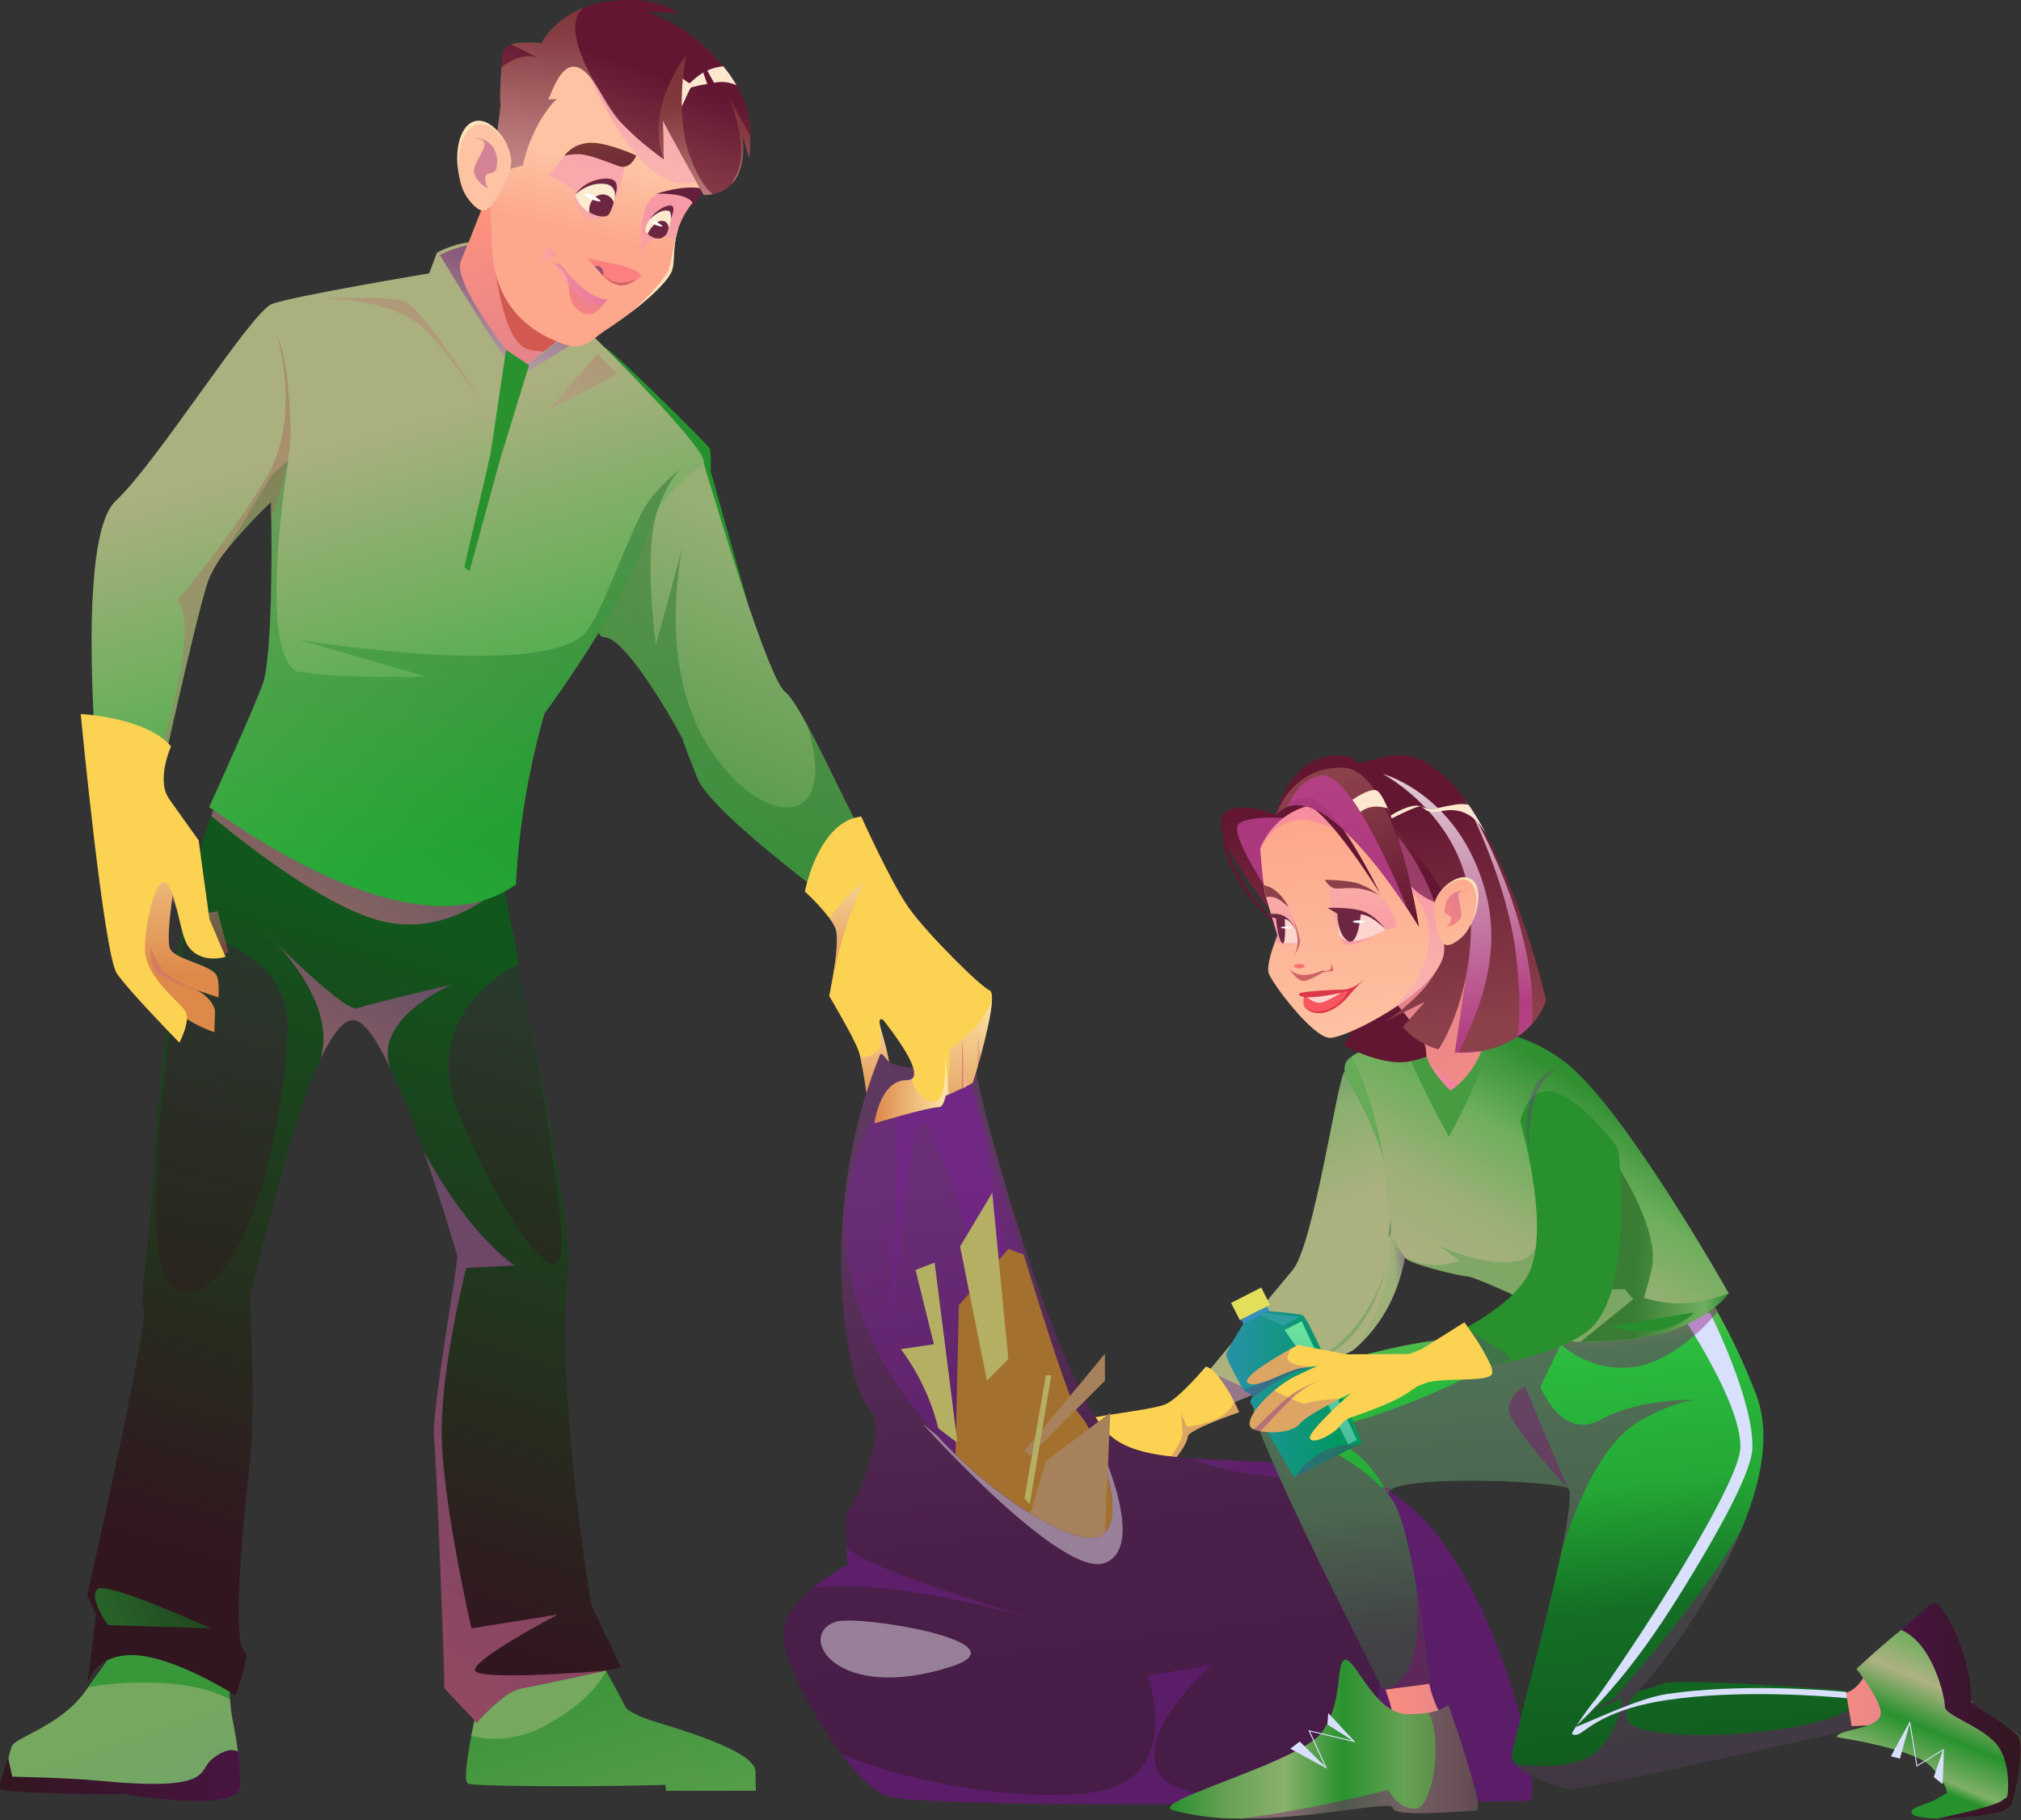 <svg width="201" height="181" viewBox="0 0 201 181" fill="none" xmlns="http://www.w3.org/2000/svg">
<rect x="0" y="0" width="201" height="181" fill="#333333" stroke="none"/>
<path d="M139.87 123.819C139.87 123.99 139.826 124.338 139.753 124.824C139.541 126.136 139.174 127.418 138.66 128.643C137.778 130.773 136.413 132.667 134.673 134.179C134.131 134.648 129.232 136.745 124.957 138.534L123.104 139.301L122.769 139.439L121.791 139.844L119.69 140.705L118.397 141.231L118.866 137.938L118.943 137.847L128.575 126.275C130.653 123.778 133.005 107.401 133.698 106.567C133.692 106.564 137.907 111.877 139.87 123.819Z" fill="url(#paint0_linear_0_1)"/>
<g style="mix-blend-mode:multiply" opacity="0.4">
<path d="M123.097 139.298L122.762 139.435C122.803 139.512 122.836 139.583 122.87 139.653L121.844 140.072L121.784 139.841L121.094 137.214L120.963 136.711L121.08 136.765L121.362 136.896L124.957 138.531L123.097 139.298Z" fill="#7A1F98"/>
</g>
<path d="M139.87 123.819C139.87 123.99 139.826 124.338 139.753 124.824C139.541 126.136 139.174 127.418 138.66 128.644C137.778 130.773 136.413 132.668 134.673 134.179C133.692 135.03 138.339 131.046 138.275 123.075C138.208 119.226 137.603 115.405 136.476 111.724C136.654 112.223 139.297 119.865 139.87 123.819Z" fill="url(#paint1_linear_0_1)"/>
<g style="mix-blend-mode:multiply" opacity="0.3">
<path fill-rule="evenodd" clip-rule="evenodd" d="M137.887 126.023C137.887 126.023 136.841 130.473 134.181 133.137C131.521 135.8 127.249 136.671 127.249 136.671C127.249 136.671 134.881 135.495 137.887 126.023Z" fill="#29912E"/>
</g>
<path fill-rule="evenodd" clip-rule="evenodd" d="M123.238 140.431C123.238 140.431 118.212 142.153 118.139 142.833C118.041 143.888 116.162 146.053 114.577 147.554C114.356 147.765 114.138 147.962 113.934 148.143C113.187 148.814 112.594 149.212 112.429 149.149C112.265 149.085 110.982 149.082 109.645 149.018C108.074 148.944 106.368 148.777 106.063 148.281C105.494 147.366 105.973 141.999 106.888 141.432C107.802 140.866 114.52 140.253 115.914 139.64C117.308 139.027 119.934 135.887 119.934 135.887C120.099 135.931 120.254 136.004 120.394 136.102C120.655 136.293 120.891 136.519 121.094 136.772C121.736 137.581 122.289 138.455 122.746 139.382L122.776 139.442C122.816 139.519 122.849 139.59 122.883 139.66C123.101 140.116 123.238 140.431 123.238 140.431Z" fill="#FCD253"/>
<g style="mix-blend-mode:multiply" opacity="0.6">
<path d="M107.018 148.2L108.63 144.666C108.63 144.666 111.421 143.443 112.031 144.84C112.64 146.237 109.94 148.415 109.94 148.415L107.018 148.2Z" fill="#7A1F98"/>
</g>
<path d="M116.829 144.384C116.862 144.766 115.823 146.096 114.577 147.55C114.125 148.076 113.642 148.619 113.17 149.142C111.83 150.643 110.553 151.963 110.329 152.198L110.295 152.234C110.295 152.234 109.625 152.569 109.203 150.894C109.052 150.315 109.26 149.681 109.645 149.031C110.197 148.196 110.822 147.411 111.511 146.686C113.032 144.977 114.309 143.476 111.846 142.9C111.846 142.9 116.517 143.399 116.805 144.321C116.815 144.341 116.823 144.362 116.829 144.384Z" fill="#FCD253"/>
<g style="mix-blend-mode:multiply" opacity="0.25">
<path d="M113.167 149.142C111.672 150.797 110.292 152.235 110.292 152.235C110.292 152.235 109.622 152.57 109.199 150.894C108.864 149.621 110.268 148.09 111.508 146.696L111.337 147.812C111.337 147.812 111.923 149.477 113.167 149.142Z" fill="#7A1F98"/>
</g>
<g style="mix-blend-mode:multiply" opacity="0.25">
<path d="M123.238 140.431C123.238 140.431 118.212 142.153 118.139 142.833C118.041 143.888 116.162 146.053 114.577 147.554C114.125 148.08 113.642 148.623 113.17 149.145C111.83 150.646 110.553 151.967 110.329 152.201C110.59 151.923 112.258 150.144 113.934 148.144C114.973 146.931 115.936 145.655 116.819 144.324C117.338 143.493 117.656 142.806 117.616 142.394L117.442 140.474L118.052 141.871C118.052 141.871 121.891 141.536 122.675 139.526C122.695 139.476 122.715 139.429 122.736 139.389L122.766 139.449C122.806 139.526 122.839 139.596 122.873 139.667C123.101 140.116 123.238 140.431 123.238 140.431Z" fill="#7A1F98"/>
</g>
<path fill-rule="evenodd" clip-rule="evenodd" d="M86.339 110.078C86.167 108.39 85.904 106.712 85.552 105.052C85.496 104.825 85.428 104.602 85.347 104.382C84.801 102.978 82.462 99.022 82.462 99.022C82.462 99.022 85.002 97.226 86.952 98.087C88.745 98.874 88.808 101.357 88.054 101.437C87.977 101.444 87.9 101.43 87.83 101.397C87.23 101.132 87.495 101.91 87.873 103.26C88.174 104.282 88.398 105.324 88.543 106.379C88.939 109.475 86.339 110.078 86.339 110.078Z" fill="#FCD253"/>
<path style="mix-blend-mode:multiply" opacity="0.5" fill-rule="evenodd" clip-rule="evenodd" d="M86.339 110.078C86.167 108.39 85.904 106.713 85.552 105.053C86.754 105.341 87.515 104.202 87.515 104.202V102.067L87.873 103.26C88.174 104.282 88.398 105.325 88.543 106.379C88.939 109.475 86.339 110.078 86.339 110.078Z" fill="url(#paint2_linear_0_1)"/>
<path fill-rule="evenodd" clip-rule="evenodd" d="M152.063 179.075C150.461 179.075 91.784 180.144 88.048 178.543C86.771 177.996 85.183 176.391 83.645 174.364C80.687 170.461 77.912 165 77.912 162.54C77.912 160.785 79.33 159.143 80.831 157.903C81.911 157.021 83.079 156.251 84.315 155.605C84.315 155.605 84.228 154.841 84.161 153.889C84.057 152.455 83.993 150.593 84.315 150.271C84.848 149.738 88.58 142.27 86.446 140.136C84.312 138.001 80.931 121.279 87.515 104.915C87.696 104.463 88.212 105.558 88.647 105.749C89.492 106.075 90.397 106.218 91.301 106.168C94.092 106.118 97.118 105.126 97.118 106.503C97.118 108.634 105.119 137.974 110.453 142.776C112.128 144.267 114.919 144.759 118.253 144.99C125.627 145.533 135.618 144.786 141.374 150.817C149.771 159.562 153.661 179.075 152.063 179.075Z" fill="url(#paint3_linear_0_1)"/>
<g style="mix-blend-mode:multiply" opacity="0.4">
<path fill-rule="evenodd" clip-rule="evenodd" d="M109.387 152.754C107.434 153.729 100.907 150.335 95.027 144.629C94.4 144.019 93.78 143.386 93.174 142.726C90.158 139.442 87.478 135.569 85.913 131.414C81.112 118.612 86.982 109.546 89.116 109.009C89.116 109.009 94.983 105.81 95.516 105.277C95.811 104.982 98.866 115.228 101.808 124.75C104.204 132.497 106.536 139.767 107.253 140.498C108.074 141.318 109.454 144.106 110.174 146.84C110.858 149.423 110.945 151.973 109.387 152.754Z" fill="#7A1F98"/>
</g>
<path d="M0.827 177.286C1.025 177.35 11.043 177.826 14.303 177.718C21.004 177.497 23.43 176.495 23.731 176.197C23.862 176.063 23.822 175.353 23.701 174.418C23.641 173.983 23.567 173.503 23.487 173.008C23.485 172.982 23.485 172.956 23.487 172.931C23.356 172.16 23.205 171.362 23.071 170.672C23.017 170.401 22.947 169.771 22.873 168.997C22.649 166.611 22.384 162.748 22.384 162.748L11.184 164.212C10.769 164.973 10.299 165.702 9.776 166.394C9.498 166.792 9.163 167.255 8.771 167.791L8.372 168.33L8.352 168.357C5.903 171.644 1.484 172.78 1.172 173.648C0.931 174.372 0.756 175.116 0.649 175.872C0.539 176.569 0.552 177.182 0.827 177.286Z" fill="url(#paint4_linear_0_1)"/>
<path d="M23.905 177.417L23.755 174.237C23.755 174.237 22.863 173.443 21.037 174.971C19.667 176.114 21.238 178.177 9.887 177.079C6.778 176.777 1.222 176.673 1.222 176.673L0.82 174.85C0.82 174.85 -0.262 177.631 0.06 177.953C0.381 178.275 10.808 178.446 11.177 178.429L12.306 178.375C13.212 178.573 14.13 178.713 15.053 178.794C16.065 178.838 24.033 180.017 23.905 177.417Z" fill="url(#paint5_linear_0_1)"/>
<path d="M8.758 167.771C10.447 167.48 12.157 167.328 13.871 167.315C18.645 167.245 21.376 168.156 22.86 168.991C22.636 166.605 22.371 162.742 22.371 162.742L11.17 164.206C10.756 164.967 10.285 165.696 9.763 166.387C9.485 166.773 9.15 167.235 8.758 167.771Z" fill="#389738"/>
<path d="M66.256 178.104L66.072 176.613L65.737 173.983L60.262 169.376C60.262 169.376 61.213 169.768 62.53 170.381C63.622 170.887 74.857 173.584 75.138 176.077V176.626L75.175 178.074H66.256V178.104Z" fill="url(#paint6_linear_0_1)"/>
<path d="M69.596 177.263C68.386 177.409 67.167 177.486 65.948 177.491L64.959 177.521C58.342 177.685 47.104 177.648 46.531 177.356C46.495 177.336 46.465 177.304 46.448 177.266C46.304 177.011 46.32 176.321 46.417 175.44C46.495 174.77 46.619 173.999 46.753 173.229C46.776 173.085 46.803 172.941 46.83 172.8C46.974 172.033 47.128 171.289 47.262 170.676C47.453 169.784 47.597 169.171 47.597 169.171L56.382 164.635L58.727 163.425C58.727 163.425 58.932 163.76 59.267 164.36C59.535 164.822 59.88 165.432 60.272 166.136C60.63 166.779 61.026 167.499 61.431 168.256C61.693 168.749 61.961 169.262 62.222 169.764C62.711 170.709 68.142 172.043 68.551 172.934C69.037 173.932 69.437 174.97 69.747 176.036C69.928 176.737 69.905 177.192 69.596 177.263Z" fill="url(#paint7_linear_0_1)"/>
<path d="M60.292 166.136C59.391 167.945 57.35 169.912 54.134 171.641C51.47 173.071 48.689 173.145 46.877 172.582C47.071 171.691 47.617 169.171 47.617 169.171L56.402 164.635L58.748 163.425C58.748 163.425 58.952 163.76 59.287 164.36C59.545 164.822 59.89 165.432 60.292 166.136Z" fill="#76A860"/>
<path d="M9.552 160.601L8.681 167.489C8.801 167.027 9.622 164.474 13.338 164.588C17.422 164.729 23.42 168.592 23.42 168.592C23.42 168.592 24.425 166.062 24.495 164.43C24.495 164.062 22.542 165.771 24.877 145.205C25.46 139.995 24.844 129.186 24.844 129.186C24.844 129.186 28.948 111.331 31.913 105.223C33.039 102.905 34.178 101.347 35.19 101.444C36.259 101.548 37.586 103.588 38.912 106.43C40.015 108.775 41.124 111.636 42.102 114.427C44.019 119.872 45.476 124.961 45.476 124.961C45.476 124.961 45.476 125.052 45.456 125.213C45.295 127.156 42.893 140.591 43.164 143.024C43.459 145.654 44.169 166.374 44.169 166.374V167.858L47.419 171.312C48.285 170.292 49.268 169.377 50.348 168.585C50.599 168.416 50.863 168.265 51.135 168.133C51.355 168.029 51.587 167.952 51.825 167.905C53.129 167.67 57.565 166.709 60.041 166.169L61.746 165.787L58.811 159.596C58.811 159.596 55.065 137.352 56.556 125.682C56.962 122.475 52.147 98.335 50.063 88.008C49.42 84.815 48.991 82.765 48.991 82.765C46.458 81.193 43.847 79.751 41.167 78.446C37.184 76.513 32.402 74.606 28.65 74.409C27.961 74.369 27.269 74.398 26.586 74.496C25.246 74.72 24.12 75.28 23.363 76.305C23.195 76.533 23.028 76.791 22.853 77.066C22.121 78.363 21.503 79.722 21.007 81.126C16.987 91.848 15.281 113.781 15.177 117.714C15.05 122.405 13.79 128.801 14.3 130.181C14.809 131.562 8.674 158.614 8.674 158.614L9.552 160.601Z" fill="url(#paint8_linear_0_1)"/>
<path style="mix-blend-mode:multiply" opacity="0.6" d="M20.994 161.921C20.749 161.854 10.564 157.167 9.676 158.034C8.788 158.902 10.748 161.599 10.748 161.599L20.994 161.921Z" fill="url(#paint9_linear_0_1)"/>
<path style="mix-blend-mode:multiply" opacity="0.6" d="M21.007 81.126C24.693 84.195 33.25 90.873 38.812 91.771C44.119 92.639 48.217 89.674 50.039 88.012C49.396 84.819 48.967 82.768 48.967 82.768C46.443 81.195 43.839 79.753 41.167 78.446L28.65 74.425L27.333 74L26.586 74.512L22.853 77.082C22.122 78.374 21.504 79.727 21.007 81.126Z" fill="url(#paint10_linear_0_1)"/>
<path style="mix-blend-mode:screen" opacity="0.4" d="M18.41 92.595C18.41 92.595 28.867 94.013 28.593 102.382C28.318 110.752 25.142 127.846 18.488 128.563C11.833 129.28 18.41 92.595 18.41 92.595Z" fill="url(#paint11_linear_0_1)"/>
<path style="mix-blend-mode:screen" opacity="0.4" d="M51.705 95.778C51.705 95.778 56.513 121.292 55.802 124.713C55.092 128.134 50.297 121.698 45.751 111.103C41.204 100.509 51.705 95.778 51.705 95.778Z" fill="url(#paint12_linear_0_1)"/>
<path style="mix-blend-mode:multiply" opacity="0.6" d="M45.456 125.213C45.295 127.156 42.893 140.591 43.164 143.024C43.459 145.654 44.169 166.374 44.169 166.374V167.858L47.419 171.312C48.285 170.292 49.268 169.377 50.348 168.585C50.599 168.416 50.862 168.265 51.135 168.133C51.355 168.029 51.587 167.952 51.825 167.905C53.129 167.67 57.565 166.709 60.041 166.169L60.064 166.153C60.064 166.153 47.828 167.158 47.262 166.153C46.696 165.147 55.464 160.55 55.464 160.55L46.893 161.921C46.893 161.921 43.928 149.118 43.928 142.344C43.928 135.569 46.371 126.077 46.371 126.077L51.195 125.836C51.195 125.836 46.873 123.189 42.126 114.427C44.042 119.872 45.499 124.961 45.499 124.961C45.499 124.961 45.469 125.052 45.456 125.213Z" fill="url(#paint13_linear_0_1)"/>
<path style="mix-blend-mode:multiply" opacity="0.6" d="M27.477 93.798C29.487 95.959 33.193 100.717 31.913 105.217C33.039 102.898 34.178 101.34 35.19 101.437C36.259 101.541 37.586 103.582 38.912 106.423C36.838 101.477 44.544 98.083 45.017 97.879C44.534 97.99 36.768 99.832 35.522 100.261C34.55 100.593 29.755 96.033 27.477 93.798Z" fill="url(#paint14_linear_0_1)"/>
<path style="mix-blend-mode:multiply" opacity="0.6" d="M27.457 93.785C26.921 93.215 26.512 92.83 26.348 92.683C26.522 92.853 26.924 93.252 27.457 93.785Z" fill="url(#paint15_linear_0_1)"/>
<path d="M74.364 59.975L70.679 46.824C70.679 46.824 70.776 44.894 70.541 44.529C70.307 44.163 61.133 35 60.195 34.584C59.257 34.169 61.083 41.835 61.083 41.835L74.364 59.975Z" fill="#26922D"/>
<path d="M59.541 62.886C59.574 63.012 59.645 63.124 59.745 63.207C59.845 63.29 59.968 63.34 60.098 63.349C62.57 63.513 67.898 73.467 67.898 73.467C67.898 73.467 67.874 73.675 69.382 77.418C70.89 81.16 85.799 91.868 85.913 91.942L88.048 89.262C88.048 89.262 89.388 88.223 87.156 85.241C85.558 83.097 82.516 76.218 80.238 72.023C79.363 70.412 78.599 69.195 78.076 68.787C76.401 67.52 71.268 50.342 69.992 46.057C69.905 45.752 69.831 45.507 69.784 45.346C69.784 45.346 69.784 45.346 69.784 45.33L69.714 45.095L69.667 45.129L68.407 46.11H68.383L67.506 46.797L67.04 47.149C67.026 47.158 67.015 47.169 67.006 47.183L62.734 50.483C62.734 50.483 61.91 52.533 61.079 54.999C60.425 56.856 59.914 58.76 59.551 60.695C59.387 61.674 59.371 62.434 59.541 62.886Z" fill="url(#paint16_linear_0_1)"/>
<path d="M70.008 46.074C70.007 46.1 69.997 46.126 69.982 46.147C69.982 46.147 67.12 48.027 65.455 50.633C65.019 51.297 64.686 52.024 64.47 52.788C63.709 55.653 61.642 59.489 59.558 62.883C56.878 67.266 54.151 70.944 54.151 70.944C52.56 76.488 51.604 82.195 51.303 87.955C50.689 88.396 50.03 88.769 49.336 89.067C39.737 93.279 25.329 83.328 21.664 80.828C21.272 80.56 20.994 80.379 20.873 80.309L20.833 80.286H20.799L20.991 79.863C21.808 78.054 25.058 70.864 26.097 68.137C26.134 68.052 26.166 67.965 26.191 67.875C26.191 67.818 26.224 67.755 26.237 67.694C26.251 67.634 26.261 67.607 26.274 67.557C26.421 66.908 26.526 66.25 26.589 65.587C26.629 65.252 26.666 64.873 26.7 64.484C27.035 60.464 27.035 54.641 26.991 51.719C26.991 50.597 26.964 49.903 26.964 49.903C25.342 51.437 23.828 53.08 22.431 54.822C21.749 55.668 21.185 56.604 20.756 57.603C20.143 59.208 18.581 65.848 17.288 71.551C16.953 73.035 16.618 74.452 16.357 75.705C16.022 77.247 15.73 78.533 15.549 79.371C15.402 80.041 15.321 80.413 15.321 80.413L15.164 80.376L14.266 80.165L9.91 79.545C9.908 79.527 9.908 79.509 9.91 79.492C9.867 79.049 9.555 75.856 9.337 71.698C9.337 71.501 9.314 71.303 9.304 71.099C8.912 63.205 8.882 52.272 11.492 49.829C15.683 45.913 24.964 31 27.058 30.222C29.152 29.445 42.678 27.183 42.678 27.183L43.459 25.123C43.459 25.123 46.766 23.23 49.45 24.473C52.133 25.716 60.426 31.083 60.426 31.083L59.133 33.556C59.133 33.556 67.951 42.227 69.674 45.145L69.791 45.346C69.79 45.352 69.79 45.358 69.791 45.363C69.938 45.57 70.014 45.819 70.008 46.074Z" fill="url(#paint17_linear_0_1)"/>
<path d="M51.829 36.699L55.306 33.992L57.541 32.253L57.313 31.063L56.255 25.555L55.424 21.246L51.303 18.566L50.448 18.01L49.309 17.262L46.475 24.416L45.784 26.161V26.188C45.285 28.795 51.829 36.699 51.829 36.699Z" fill="url(#paint18_linear_0_1)"/>
<path d="M54.063 34.96C53.517 34.943 52.975 34.855 52.452 34.698C49.657 33.888 48.991 24.395 48.991 24.395L56.164 33.325L54.063 34.96Z" fill="#D15950"/>
<path style="mix-blend-mode:multiply" opacity="0.6" d="M43.74 25.351C43.74 25.351 50.877 37.077 51.49 37.369C51.862 37.543 59.712 32.434 59.582 32.397C59.451 32.36 59.287 32.303 59.129 32.242C58.828 32.132 55.594 34.119 55.306 33.992L58.248 31.874L51.828 36.689C51.828 36.689 45.285 28.785 45.771 26.161V26.134L46.461 24.389C45.517 24.593 44.603 24.916 43.74 25.351Z" fill="url(#paint19_linear_0_1)"/>
<path style="mix-blend-mode:multiply" opacity="0.4" d="M59.394 35.231L54.499 40.796L61.388 37.188L59.394 35.231Z" fill="url(#paint20_linear_0_1)"/>
<path style="mix-blend-mode:multiply" opacity="0.4" d="M49.172 41.848C49.172 41.848 42.092 30.554 40.219 29.967C38.346 29.381 32.238 29.696 32.238 29.696C32.238 29.696 39.609 29.562 42.822 33.318C45.094 36.042 47.214 38.89 49.172 41.848Z" fill="url(#paint21_linear_0_1)"/>
<path d="M61.556 31.093L61.646 31.029L61.556 31.093Z" fill="#FDB06A"/>
<path style="mix-blend-mode:multiply" opacity="0.4" d="M56.379 30.279C56.285 30.49 56.559 30.812 56.992 31.003C57.424 31.194 57.849 31.174 57.94 30.962C58.03 30.751 57.759 30.426 57.327 30.239C56.895 30.051 56.472 30.068 56.379 30.279Z" fill="url(#paint22_linear_0_1)"/>
<path style="mix-blend-mode:multiply" opacity="0.4" d="M67.613 46.71C68.008 46.395 68.283 46.204 68.377 46.144H68.4C68.1 46.273 67.831 46.466 67.613 46.71Z" fill="url(#paint23_linear_0_1)"/>
<path style="mix-blend-mode:multiply" opacity="0.4" d="M20.974 79.86L20.783 80.282H20.816L20.857 80.305C20.984 80.376 21.259 80.557 21.647 80.825C25.313 83.324 39.72 93.275 49.319 89.064C50.013 88.765 50.672 88.392 51.286 87.951C51.588 82.192 52.543 76.485 54.134 70.941C54.134 70.941 56.858 67.255 59.541 62.876C59.574 63.002 59.645 63.114 59.745 63.197C59.845 63.28 59.968 63.329 60.098 63.339C62.57 63.503 67.898 73.457 67.898 73.457C67.898 73.457 67.874 73.665 69.382 77.407C70.89 81.15 85.799 91.858 85.913 91.932L87.515 89.251C87.515 89.251 89.378 88.213 87.156 85.231C85.558 83.086 82.516 76.208 80.238 72.013C83.689 82.802 75.704 82.523 70.444 74.228C65.472 66.391 67.63 55.582 67.881 54.406L65.234 64.123C65.234 64.123 63.911 54.822 65.428 50.673C65.428 50.673 65.428 50.653 65.428 50.647C66.179 48.583 66.916 47.464 67.475 46.847C67.511 46.805 67.549 46.764 67.589 46.727C67.415 46.861 67.211 47.022 66.996 47.209C66.983 47.218 66.971 47.229 66.963 47.243C65.986 48.064 65.119 49.008 64.383 50.05C63.106 51.903 61.133 57.448 59.508 60.772C59.165 61.52 58.741 62.229 58.245 62.886C56.436 65.017 50.539 65.392 44.575 65.158L43.824 65.131C39.128 64.87 34.448 64.372 29.802 63.64L42.397 67.282C42.397 67.282 34.021 67.553 29.437 66.756C25.547 64.303 28.697 45.735 28.697 45.735L28.64 45.788L27.082 47.189L22.431 54.822C23.823 53.076 25.333 51.428 26.951 49.889C26.951 49.889 26.951 50.583 26.978 51.706C27.015 54.627 27.018 60.464 26.686 64.471C26.653 64.86 26.616 65.228 26.576 65.573C26.513 66.236 26.408 66.894 26.261 67.543C26.261 67.594 26.237 67.637 26.224 67.681C26.211 67.724 26.191 67.805 26.18 67.862C26.153 67.951 26.12 68.04 26.083 68.126C25.041 70.86 21.791 78.051 20.974 79.86Z" fill="url(#paint24_linear_0_1)"/>
<path style="mix-blend-mode:multiply" opacity="0.4" d="M9.863 79.501C9.861 79.519 9.861 79.537 9.863 79.555L14.219 80.175L15.117 80.386L15.502 79.381C16.4 75.25 19.737 60.152 20.709 57.602C21.138 56.604 21.702 55.668 22.384 54.822C23.776 53.076 25.286 51.428 26.904 49.889C26.904 49.889 26.904 50.583 26.931 51.706C27.641 49.779 28.201 47.801 28.606 45.788C28.804 44.821 28.901 43.835 28.898 42.847C28.764 35.811 27.685 33.599 27.598 33.428C27.698 33.764 29.943 41.681 26.509 47.467C22.994 53.384 17.616 59.747 17.616 59.747C17.616 59.747 19.871 60.973 16.514 72.589C15.66 75.621 12.715 77.927 9.863 79.501Z" fill="url(#paint25_linear_0_1)"/>
<path d="M52.616 36.313L49.765 45.594L46.696 56.785L46.18 56.383L48.79 45.142L50.328 34.786L52.616 36.313Z" fill="url(#paint26_linear_0_1)"/>
<path d="M48.9 24.03C48.964 29.471 51.718 32.604 55.789 34.119C58.154 34.99 58.62 33.908 60.074 32.943C60.316 32.788 60.614 32.587 60.949 32.363C61.214 32.185 61.512 31.978 61.827 31.75C61.855 31.725 61.885 31.702 61.917 31.683C62.101 31.552 62.296 31.408 62.49 31.261C64.165 29.991 66.102 28.322 66.718 27.14C67.053 26.516 66.963 25.595 67.09 24.459V24.442C67.117 24.215 67.151 23.973 67.198 23.725C67.256 23.403 67.336 23.085 67.435 22.774C67.768 21.786 68.283 20.869 68.953 20.07L69.245 19.735C69.275 19.698 69.308 19.665 69.335 19.624L69.372 19.584C69.409 19.541 69.449 19.49 69.486 19.44C69.515 19.406 69.542 19.37 69.566 19.333C69.599 19.294 69.628 19.253 69.653 19.209C69.95 18.803 70.196 18.363 70.387 17.899C71.637 14.8 70.119 11.533 70.119 11.533C70.119 11.533 68.755 8.608 63.877 6.326C58.999 4.044 53.852 7.837 53.852 7.837C53.852 7.837 49.708 12.384 48.927 17.38C48.913 17.455 48.894 17.53 48.87 17.604C48.679 18.713 48.9 23.883 48.9 24.03Z" fill="url(#paint27_linear_0_1)"/>
<path style="mix-blend-mode:multiply" opacity="0.4" d="M67.174 23.91C65.995 22.999 63.374 23.94 63.947 26.034C63.867 26.001 63.538 22.965 64.014 21.246C64.49 19.527 65.257 19.417 65.257 19.417C66.226 18.63 68.702 19.129 69.667 19.176C69.65 19.196 69.636 19.216 69.62 19.233L69.579 19.283C69.516 19.36 69.452 19.444 69.385 19.534L69.348 19.574C69.322 19.614 69.285 19.645 69.258 19.685L68.966 20.02C68.296 20.82 67.781 21.738 67.449 22.727C67.349 23.039 67.269 23.357 67.211 23.679L67.174 23.91Z" fill="url(#paint28_linear_0_1)"/>
<path d="M58.469 25.709C58.506 25.746 58.66 25.94 58.888 26.192C58.895 26.202 58.903 26.212 58.912 26.222L58.945 26.265C59.002 26.326 59.066 26.396 59.126 26.47C59.31 26.677 59.515 26.915 59.729 27.14C59.823 27.244 59.92 27.341 60.021 27.441C61.414 28.802 62.336 28.446 63.458 27.696L63.793 27.468C63.793 27.468 63.736 27.073 62.58 26.644C61.425 26.215 58.617 25.786 58.469 25.709Z" fill="url(#paint29_linear_0_1)"/>
<path d="M66.47 26.915C66.182 27.548 64.313 29.823 62.507 31.251C64.182 29.984 66.119 28.316 66.735 27.133C67.127 26.379 66.929 25.196 67.211 23.702C67.271 23.382 67.351 23.066 67.452 22.757L67.429 22.717C67.013 23.977 66.785 26.215 66.47 26.915Z" fill="#FCE2BB"/>
<path style="mix-blend-mode:multiply" opacity="0.4" d="M60.664 21.213C60.664 21.213 62.919 15.996 61.84 15.249C60.761 14.502 57.548 14.243 57.193 14.461C56.838 14.679 54.512 17.433 54.512 17.433C54.512 17.433 57.447 18.857 57.193 19.142C56.938 19.427 57.571 21.899 58.841 21.889C60.111 21.879 60.664 21.213 60.664 21.213Z" fill="url(#paint30_linear_0_1)"/>
<path d="M59.126 26.469C59.387 26.768 59.702 27.119 60.021 27.451C60.027 27.337 60.061 26.262 59.126 26.469Z" fill="#984E77"/>
<path d="M65.274 19.273C65.274 19.273 67.868 19.122 68.742 19.98C68.806 20.04 68.857 20.112 68.891 20.193C68.925 20.274 68.942 20.361 68.94 20.449C69.365 19.95 69.717 19.392 69.985 18.794C68.172 18.278 65.274 19.273 65.274 19.273Z" fill="url(#paint31_linear_0_1)"/>
<path style="mix-blend-mode:multiply" opacity="0.4" d="M69.583 17.932C69.348 17.765 65.023 21.434 58.66 7.656C55.219 1.625 72.779 7.841 72.779 7.841L69.583 17.932Z" fill="url(#paint32_linear_0_1)"/>
<path d="M61.488 16.502C60.269 16.049 58.529 15.363 57.645 15.336C57.133 15.319 56.621 15.366 56.12 15.477C56.438 15.085 56.837 14.767 57.29 14.546C57.743 14.325 58.24 14.205 58.744 14.197C60.483 14.163 63.281 15.466 63.281 15.466C63.281 15.466 62.711 16.957 61.488 16.502Z" fill="url(#paint33_linear_0_1)"/>
<path d="M59.729 27.15C59.823 27.253 59.92 27.351 60.021 27.451C61.414 28.811 62.336 28.456 63.458 27.706C62.894 27.969 62.279 28.106 61.656 28.108C60.932 28.111 60.242 27.625 59.729 27.15Z" fill="#CF6365"/>
<path d="M48.92 17.329L49.708 17.065L51.989 16.442C52.341 14.857 52.936 13.338 53.752 11.935C54.988 9.955 55.4 9.861 55.4 9.861L54.492 9.898L49.905 9.426L49.791 10.411L49.657 11.533L48.92 17.329Z" fill="url(#paint34_linear_0_1)"/>
<path d="M74.525 15.741L73.832 13.396C73.902 13.804 74.294 16.672 72.773 18.291C72.27 18.819 71.611 19.171 70.893 19.296C70.598 19.359 70.297 19.392 69.995 19.396C69.911 19.256 66.072 12.36 65.928 11.968L66.018 15.852C65.605 15.552 65.183 15.234 64.752 14.897C63.661 14.045 62.636 13.115 61.682 12.112L61.639 12.069C60.634 11.013 60.222 10.012 59.434 8.718C56.472 3.84 55.048 8.829 54.506 9.914L54.408 10.112L49.815 10.447C49.698 10.246 49.761 8.373 49.879 6.718C49.889 6.207 49.933 5.696 50.009 5.19C50.066 5.028 50.158 4.88 50.279 4.757C50.399 4.635 50.545 4.54 50.706 4.48C50.719 4.477 50.733 4.477 50.746 4.48C50.93 4.396 51.124 4.336 51.323 4.302H51.38H51.427H51.483H51.537C52.306 4.226 53.082 4.236 53.849 4.332C53.856 4.313 53.865 4.294 53.876 4.276L53.909 4.212L53.98 4.081L54.027 4.008C54.05 3.964 54.08 3.92 54.11 3.87L54.174 3.773L54.248 3.669L54.328 3.555L54.419 3.438C54.465 3.374 54.516 3.314 54.573 3.25C54.7 3.096 54.847 2.935 55.012 2.768C55.901 1.893 56.956 1.203 58.114 0.741C59.307 0.248 59.887 0.175 61.368 0.051C63.713 -0.144 65.847 0.208 67.623 1.354L64.172 1.156C66.06 1.765 67.814 2.73 69.338 4.001C70.288 4.78 71.161 5.649 71.945 6.594C72.44 7.183 72.881 7.816 73.262 8.484C74.161 10.015 74.632 11.76 74.626 13.536C74.619 14.324 74.582 15.068 74.525 15.741Z" fill="url(#paint35_linear_0_1)"/>
<path style="mix-blend-mode:multiply" opacity="0.5" d="M72.558 9.777C72.659 10.022 74.569 14.837 73.245 17.346C73.064 17.683 72.907 18.002 72.773 18.301C74.351 16.626 73.872 13.61 73.825 13.369L74.525 15.738C74.585 15.068 74.622 14.324 74.626 13.533L72.558 9.777Z" fill="url(#paint36_linear_0_1)"/>
<path style="mix-blend-mode:multiply" opacity="0.5" d="M70.896 19.303C70.601 19.366 70.3 19.398 69.998 19.4C69.915 19.259 66.075 12.364 65.931 11.972L66.021 15.855C64.055 10.655 68.233 5.529 68.233 5.529C68.233 5.529 68.058 6.474 67.938 7.844C67.868 8.655 67.814 9.616 67.824 10.618C67.822 11.827 67.956 13.031 68.223 14.21C68.668 16.127 69.861 18.593 70.896 19.303Z" fill="url(#paint37_linear_0_1)"/>
<g style="mix-blend-mode:soft-light">
<path d="M70.344 7.02L71.014 8.233C71.767 8.062 72.555 8.15 73.252 8.484C72.871 7.816 72.43 7.183 71.935 6.594C71.383 6.64 70.844 6.784 70.344 7.02Z" fill="#FDE8CF"/>
</g>
<g style="mix-blend-mode:soft-light">
<path d="M70.344 8.35C69.805 8.433 69.272 8.544 68.745 8.685C68.574 8.819 68.075 10.079 67.797 10.588C67.797 9.583 67.841 8.625 67.911 7.814C68.162 8.025 68.521 8.296 68.618 8.259C69.02 7.866 69.461 7.514 69.935 7.211L70.344 8.35Z" fill="#FDE8CF"/>
</g>
<path style="mix-blend-mode:multiply" opacity="0.5" d="M61.679 12.106L61.632 12.062C60.627 11.007 60.215 10.005 59.428 8.712C56.466 3.833 55.042 8.822 54.499 9.908L55.407 9.871C55.407 9.871 54.995 9.965 53.758 11.945C52.942 13.348 52.348 14.868 51.996 16.451L49.714 17.075L48.927 17.339L49.801 10.431C49.684 10.226 49.748 8.353 49.865 6.698C51.473 5.469 52.673 5.475 53.43 5.73C52.401 5.167 50.874 4.39 50.75 4.45C50.933 4.366 51.127 4.305 51.326 4.269H51.383H51.43H51.487H51.54C52.311 4.19 53.087 4.199 53.856 4.296C53.863 4.276 53.872 4.257 53.882 4.239L53.916 4.175L53.986 4.045L54.033 3.971C54.057 3.927 54.087 3.884 54.117 3.833L54.181 3.736L54.254 3.632L54.335 3.519L54.425 3.401L54.579 3.214C54.707 3.063 54.854 2.899 55.018 2.731C55.909 1.856 56.965 1.167 58.124 0.704C55.705 2.544 58.516 7.73 61.679 12.106ZM54.308 6.236L54.365 6.293C54.365 6.293 54.338 6.266 54.301 6.239L54.308 6.236Z" fill="url(#paint38_linear_0_1)"/>
<path d="M46.555 19.387C45.721 18.348 45.376 16.666 45.489 15.165C45.597 13.731 46.129 12.464 47.057 12.102C48.81 11.416 50.88 14.334 50.723 15.818C50.525 17.664 49.235 19.611 49.235 19.611C48.565 20.817 47.868 21.035 46.555 19.387Z" fill="#FCE2BB"/>
<path d="M46.505 19.695C45.721 18.619 45.449 16.921 45.63 15.43C45.804 13.999 46.394 12.749 47.339 12.438C49.118 11.831 51.055 14.843 50.83 16.317C50.549 18.154 49.155 20.04 49.155 20.04C48.448 21.196 47.751 21.397 46.505 19.695Z" fill="url(#paint39_linear_0_1)"/>
<path d="M47.225 13.781C48.254 13.54 49.872 14.786 49.346 16.796C49.182 17.433 48.294 16.991 48.257 17.678C48.223 18.067 48.343 18.455 48.592 18.756C48.266 18.614 47.972 18.409 47.726 18.151C47.48 17.894 47.288 17.591 47.161 17.259C46.779 16.146 49.597 13.781 47.225 13.781Z" fill="url(#paint40_linear_0_1)"/>
<g style="mix-blend-mode:multiply" opacity="0.4">
<path d="M89.106 109.009C89.609 109.009 88.54 133.549 88.54 133.549C88.54 133.549 90.142 112.212 91.743 111.68C93.345 111.147 102.411 142.086 102.411 142.086C102.411 142.086 97.61 104.225 94.943 104.225C92.276 104.225 89.106 109.009 89.106 109.009Z" fill="#7A1F98"/>
</g>
<path fill-rule="evenodd" clip-rule="evenodd" d="M21.724 99.172L19.453 98.415C20.273 98.82 21.128 99.471 21.369 100.476L21.312 102.64C20.362 102.3 19.451 101.862 18.591 101.333C18.099 101.034 17.625 100.704 17.174 100.345C15.84 99.339 14.799 97.995 14.159 96.452C14.068 96.213 13.995 95.969 13.938 95.721C13.908 95.604 13.884 95.487 13.864 95.366C13.13 91.144 16.776 86.216 16.776 86.216L17.486 87.06C17.486 87.06 17.385 87.613 17.258 88.421C17.214 88.705 17.168 89.02 17.121 89.352C16.846 91.315 16.575 93.909 16.973 94.478C17.643 95.416 20.826 95.976 21.483 96.914C21.744 97.269 21.761 98.18 21.724 99.172Z" fill="#FCD253"/>
<path style="mix-blend-mode:multiply" opacity="0.5" fill-rule="evenodd" clip-rule="evenodd" d="M14.966 94.073C14.966 94.073 14.966 96.207 15.499 96.753C16.032 97.299 21.902 99.434 21.902 99.434C21.902 99.434 17.101 97.832 16.032 96.231C14.963 94.629 14.966 94.073 14.966 94.073Z" fill="url(#paint41_linear_0_1)"/>
<path style="mix-blend-mode:multiply" opacity="0.5" fill-rule="evenodd" clip-rule="evenodd" d="M21.493 96.914C21.744 97.269 21.778 98.18 21.724 99.172L19.453 98.415C20.273 98.82 21.128 99.47 21.369 100.476L21.312 102.64C20.362 102.3 19.45 101.862 18.591 101.333C18.544 102.372 17.841 103.679 17.841 103.679L17.69 103.525C17.978 102.61 17.69 101.474 17.174 100.348C16.199 98.248 14.39 96.19 13.948 95.725L13.901 95.678C13.847 95.624 13.84 95.52 13.874 95.369C13.938 95.085 13.623 94.615 13.901 94.076C14.658 92.599 13.418 82.772 13.901 81.274C14.008 80.939 17.134 88.31 17.144 88.065C17.181 88.179 17.224 88.296 17.268 88.424C17.653 89.462 18.364 90.876 19.235 90.876C20.041 90.859 20.845 90.774 21.637 90.622L22.709 94.662C22.709 94.662 20.836 95.979 19.52 94.103C18.705 92.944 17.744 90.813 17.131 89.355C16.856 91.319 16.584 93.912 16.983 94.481C17.643 95.416 20.836 95.976 21.493 96.914Z" fill="url(#paint42_linear_0_1)"/>
<path fill-rule="evenodd" clip-rule="evenodd" d="M22.431 95.142C22.431 95.142 20.012 95.949 18.699 94.073C17.881 92.914 17.509 88.488 16.504 87.814C15.499 87.141 14.494 91.516 14.41 94.096C14.398 94.35 14.411 94.605 14.447 94.857C14.825 97.39 17.737 99.548 18.397 100.482C18.554 100.737 18.621 101.036 18.588 101.333C18.541 102.372 17.838 103.679 17.838 103.679L17.687 103.525C16.853 102.67 12.812 98.499 11.633 96.824C10.316 94.947 8.027 71.005 8.027 71.005C8.027 71.005 14.511 71.296 17.013 74.218C17.013 74.218 16.146 76.134 16.296 77.88C16.329 78.435 16.508 78.972 16.816 79.434C17.349 80.192 17.931 81.009 18.434 81.716C19.178 82.758 19.754 83.556 19.754 83.556L20.83 91.399L22.431 95.142Z" fill="#FCD253"/>
<path fill-rule="evenodd" clip-rule="evenodd" d="M90.718 108.47C90.722 108.453 90.728 108.436 90.735 108.42L90.718 108.47Z" fill="#FCD253"/>
<path fill-rule="evenodd" clip-rule="evenodd" d="M98.659 99.484C98.602 100.824 97.989 103.304 97.483 105.18C97.379 105.562 97.275 105.92 97.181 106.239C96.957 107.009 96.782 107.552 96.732 107.666C96.468 107.84 96.189 107.99 95.898 108.115C95.781 108.175 95.65 108.235 95.516 108.299C95.164 108.463 94.769 108.634 94.377 108.815L94.042 108.956C93.834 109.043 93.63 109.127 93.439 109.2C93.138 109.327 92.829 109.432 92.514 109.515C92.446 109.535 92.377 109.546 92.306 109.549C92.078 109.549 91.971 109.445 91.971 109.298C91.881 108.765 92.752 107.559 91.861 107.441C91.667 107.434 91.477 107.485 91.312 107.586C91.147 107.688 91.016 107.835 90.936 108.011C90.865 108.13 90.804 108.255 90.752 108.383L90.909 107.947L91.422 106.49L90.919 105.736L88.808 102.573L88.423 101.994L88.061 101.451L87.877 101.176L87.696 100.905L87.565 100.707L82.469 99.032C82.469 99.032 82.516 98.804 82.59 98.435V98.412C82.878 96.968 83.521 93.423 83.092 92.311C82.935 91.953 82.736 91.616 82.499 91.305C81.759 90.352 80.938 89.463 80.047 88.648C80.047 88.648 80.117 88.283 80.275 87.714C80.767 85.945 82.124 82.199 84.922 81.348C85.162 81.275 85.409 81.226 85.659 81.2C85.659 81.2 88.6 87.747 90.396 90.287C92.192 92.826 97.463 98.063 98.438 98.496C98.552 98.546 98.619 98.7 98.645 98.934C98.666 99.117 98.671 99.301 98.659 99.484Z" fill="#FCD253"/>
<path style="mix-blend-mode:multiply" opacity="0.5" fill-rule="evenodd" clip-rule="evenodd" d="M97.181 106.235C97.277 104.519 97.258 102.799 97.124 101.085C97.161 101.498 97.345 103.521 97.483 105.176C97.379 105.558 97.275 105.92 97.181 106.235Z" fill="url(#paint43_linear_0_1)"/>
<path style="mix-blend-mode:multiply" opacity="0.5" fill-rule="evenodd" clip-rule="evenodd" d="M85.913 87.673C85.409 88.743 84.962 89.84 84.573 90.957C83.771 93.187 83.153 95.478 82.724 97.809C82.683 98.03 82.643 98.234 82.6 98.422C82.888 96.978 83.531 93.433 83.102 92.32C82.945 91.963 82.746 91.626 82.509 91.315C82.784 90.917 83.085 90.511 83.414 90.109C84.147 89.201 84.986 88.383 85.913 87.673Z" fill="url(#paint44_linear_0_1)"/>
<path style="mix-blend-mode:multiply" opacity="0.5" fill-rule="evenodd" clip-rule="evenodd" d="M98.659 99.484C98.602 100.824 97.989 103.303 97.483 105.18C97.379 105.562 97.275 105.92 97.181 106.239C96.957 107.009 96.782 107.552 96.732 107.666C96.468 107.84 96.189 107.99 95.898 108.115C95.781 108.175 95.65 108.235 95.516 108.299C95.164 108.463 94.769 108.634 94.377 108.815L94.042 108.956C93.888 109.626 93.673 110.082 93.372 110.082C92.306 110.082 86.972 111.683 86.972 111.683C86.972 111.683 87.505 107.415 90.172 107.415C90.297 107.417 90.422 107.398 90.54 107.358C91.046 107.177 90.996 106.557 90.671 105.769L90.906 105.736C91.972 105.541 92.997 105.166 93.938 104.627C94.099 104.536 94.273 104.439 94.43 104.332C94.8 104.099 95.156 103.845 95.496 103.572L95.526 103.548C95.889 103.256 96.236 102.946 96.565 102.617C97.47 101.727 98.183 100.661 98.659 99.484Z" fill="url(#paint45_linear_0_1)"/>
<path fill-rule="evenodd" clip-rule="evenodd" d="M94.451 104.211V104.325C94.451 104.754 94.42 106.292 94.263 107.676C94.216 108.107 94.145 108.535 94.052 108.959C93.898 109.629 93.683 110.085 93.382 110.085C92.316 110.085 86.982 111.686 86.982 111.686C86.982 111.686 87.515 107.418 90.182 107.418C90.307 107.421 90.432 107.401 90.551 107.361C91.056 107.18 91.006 106.56 90.681 105.773C89.907 103.893 87.558 101.082 87.515 101.015L87.87 101.179L94.451 104.211Z" fill="#FCD253"/>
<path style="mix-blend-mode:multiply" opacity="0.5" fill-rule="evenodd" clip-rule="evenodd" d="M94.263 107.669L94.377 108.812L94.042 108.952C93.888 109.622 93.673 110.078 93.372 110.078C92.306 110.078 86.972 111.68 86.972 111.68C86.972 111.68 87.505 107.411 90.172 107.411C90.297 107.414 90.422 107.395 90.54 107.354L90.704 107.411C90.754 107.593 90.818 107.771 90.895 107.944C90.895 107.964 90.912 107.984 90.922 108.008C91.134 108.529 91.494 108.976 91.958 109.294C92.127 109.402 92.316 109.476 92.514 109.512C92.624 109.534 92.736 109.545 92.849 109.545C92.969 109.544 93.086 109.512 93.191 109.454C93.296 109.395 93.384 109.312 93.449 109.21C94.119 108.269 94.018 105.655 93.948 104.637C93.948 104.466 93.928 104.335 93.921 104.272L93.958 104.634L94.263 107.669Z" fill="url(#paint46_linear_0_1)"/>
<path style="mix-blend-mode:multiply" opacity="0.5" fill-rule="evenodd" clip-rule="evenodd" d="M96.049 108.111C95.931 108.172 95.801 108.232 95.667 108.296V103.143L95.697 103.541L96.049 108.111Z" fill="url(#paint47_linear_0_1)"/>
<g style="mix-blend-mode:soft-light" opacity="0.43">
<path d="M109.88 155.421C105.628 157.016 91.844 141.684 91.743 141.553C91.763 141.553 92.296 142.019 93.164 142.726C99.453 149.561 107.213 153.836 109.377 152.754C110.935 151.973 110.848 149.424 110.164 146.827C109.969 145.761 109.696 144.71 109.347 143.684C109.347 143.684 114.158 153.833 109.88 155.421Z" fill="white"/>
</g>
<g style="mix-blend-mode:multiply" opacity="0.4">
<path d="M102.723 160.959C97.754 159.559 87.495 157.036 80.831 157.903C81.911 157.021 83.079 156.251 84.315 155.605C84.315 155.605 84.228 154.841 84.161 153.889L84.285 153.819C85.086 155.447 97.081 159.247 102.723 160.959Z" fill="#7A1F98"/>
</g>
<g style="mix-blend-mode:multiply" opacity="0.4">
<path d="M105.611 161.82C105.5 161.787 104.388 161.462 102.723 160.959C104.422 161.438 105.504 161.783 105.611 161.82Z" fill="#7A1F98"/>
</g>
<g style="mix-blend-mode:multiply" opacity="0.4">
<path d="M152.063 179.075C150.461 179.075 91.784 180.144 88.048 178.543C86.771 177.996 85.183 176.392 83.645 174.365C91.82 177.983 105.142 179.451 110.422 177.826C117.358 175.691 114.158 166.621 114.158 166.621L120.558 165.559C120.558 165.559 112.942 172.016 115.224 176.227C117.505 180.439 133.893 178.908 134.962 177.296C136.03 175.685 143.495 148.472 126.967 146.887C123.282 146.528 120.44 145.852 118.256 145.017C125.627 145.533 135.618 144.786 141.374 150.817C149.771 159.562 153.661 179.075 152.063 179.075Z" fill="#7A1F98"/>
</g>
<g style="mix-blend-mode:soft-light" opacity="0.43">
<path d="M83.116 161.267C79.135 162.607 83.116 169.429 94.618 165.72C102.173 163.284 85.344 160.533 83.116 161.267Z" fill="white"/>
</g>
<path d="M61.156 19.309C61.156 19.403 61.156 19.497 61.133 19.591C61.109 19.768 61.076 19.946 61.036 20.117C60.946 20.548 60.782 20.959 60.55 21.333C60.523 21.36 60.494 21.385 60.463 21.407C60.104 21.651 59.377 21.534 58.697 21.159L58.62 21.115C58.278 20.932 57.977 20.682 57.734 20.38C57.491 20.078 57.312 19.73 57.206 19.356C57.37 19.182 59.25 17.262 60.674 18.113C61.063 18.328 61.176 18.807 61.156 19.309Z" fill="#FDEBCF"/>
<path d="M66.738 21.661C66.737 21.685 66.737 21.708 66.738 21.732C66.715 21.889 66.685 22.067 66.645 22.218C66.604 22.368 66.578 22.496 66.541 22.633C66.517 22.707 66.497 22.78 66.474 22.854C66.467 22.878 66.46 22.902 66.45 22.925C66.419 23.029 66.382 23.132 66.34 23.233C66.005 23.672 65.703 23.799 65.09 23.668C64.999 23.633 64.911 23.591 64.825 23.544C64.68 23.467 64.545 23.371 64.423 23.26C64.344 23.198 64.281 23.117 64.242 23.024C64.203 22.931 64.188 22.83 64.199 22.73C64.278 22.385 64.429 22.059 64.641 21.775C65.311 20.854 66.49 20.388 66.775 20.68C66.896 20.817 66.819 21.112 66.738 21.661Z" fill="#FDEBCF"/>
<path d="M61.133 19.594C61.133 19.594 61.632 18.442 61.109 17.969C60.587 17.497 58.285 17.738 57.206 19.36C57.206 19.36 58.51 18.053 60.178 18.294C60.332 18.303 60.482 18.346 60.618 18.419C60.753 18.492 60.871 18.595 60.962 18.719C61.053 18.843 61.116 18.986 61.145 19.138C61.175 19.289 61.171 19.445 61.133 19.594Z" fill="#6D2642"/>
<path d="M64.564 21.822C64.564 21.822 65.499 20.579 66.574 20.432C67.385 20.321 66.718 21.735 66.718 21.735C66.718 21.735 66.792 21.065 66.52 20.975C66.025 20.817 65.391 21.099 64.564 21.822Z" fill="#6D2642"/>
<path d="M61.036 20.12C60.946 20.551 60.782 20.963 60.55 21.337C60.523 21.364 60.494 21.389 60.463 21.41C60.104 21.655 59.377 21.538 58.697 21.162L58.62 21.119C58.579 20.866 58.599 20.608 58.68 20.365C58.738 20.186 58.827 20.018 58.942 19.869C59.027 19.761 59.126 19.664 59.237 19.581C59.381 19.466 59.551 19.389 59.732 19.354C59.913 19.319 60.1 19.329 60.277 19.382C60.453 19.435 60.615 19.529 60.747 19.658C60.879 19.787 60.978 19.945 61.036 20.12Z" fill="#6D2642"/>
<path d="M66.5 22.714L66.46 22.855C66.454 22.878 66.446 22.902 66.437 22.925C66.406 23.03 66.369 23.133 66.326 23.233C65.991 23.672 65.69 23.799 65.076 23.669C64.986 23.633 64.897 23.591 64.812 23.545C64.666 23.467 64.531 23.372 64.41 23.26C64.436 23.2 64.47 23.136 64.5 23.076C64.653 22.785 64.856 22.524 65.1 22.305C65.183 22.233 65.273 22.169 65.368 22.114C65.479 22.033 65.61 21.982 65.746 21.966C65.883 21.951 66.022 21.97 66.149 22.024C66.252 22.089 66.339 22.179 66.4 22.285C66.462 22.391 66.498 22.511 66.504 22.633C66.498 22.66 66.496 22.687 66.5 22.714Z" fill="#6D2642"/>
<path d="M59.716 20.003C59.675 20.124 58.845 19.835 58.711 19.799C58.577 19.762 58.061 19.39 58.101 19.273C58.141 19.155 58.731 19.33 58.851 19.37C58.972 19.41 59.753 19.886 59.716 20.003Z" fill="white"/>
<path d="M65.887 22.516C65.861 22.593 65.308 22.402 65.217 22.378C65.127 22.355 64.782 22.104 64.808 22.027C64.835 21.95 65.231 22.067 65.311 22.09C65.391 22.114 65.914 22.435 65.887 22.516Z" fill="white"/>
<path d="M109.906 152.369C109.757 152.526 109.581 152.657 109.387 152.754C108.261 153.317 105.621 152.419 102.462 150.486C99.781 148.804 97.289 146.841 95.027 144.629L95.362 129.793L100.294 124.194L101.808 124.75C104.204 132.497 106.536 139.767 107.253 140.498C107.674 140.976 108.031 141.508 108.315 142.079C109.095 143.564 109.711 145.131 110.151 146.75C110.16 146.779 110.168 146.81 110.174 146.84C110.771 149.092 110.912 151.32 109.906 152.369Z" fill="#A3702D"/>
<path d="M92.953 125.551L95.218 143.419C95.141 143.381 95.067 143.337 94.997 143.288C94.541 142.98 93.968 142.548 93.321 142.022C92.608 139.181 91.345 136.509 89.602 134.155L92.882 133.672L91.056 126.285L92.953 125.551Z" fill="#B5AF64"/>
<path d="M101.889 144.217C102.421 143.684 109.89 134.618 109.89 134.618V137.298L102.421 144.766L101.889 144.217Z" fill="#A6815B"/>
<path d="M110.422 140.484L110.151 146.736L109.906 152.369C109.757 152.526 109.581 152.657 109.387 152.754C108.261 153.317 105.621 152.419 102.462 150.486L104.02 145.286L108.315 142.066L110.422 140.484Z" fill="#A6815B"/>
<path d="M95.486 123.946L98.153 137.285L100.287 135.15L98.685 118.612L95.486 123.946Z" fill="#B5AF64"/>
<path d="M101.889 149.018L104.02 136.749H104.556L102.421 149.554L101.889 149.018Z" fill="#B5AF64"/>
<path d="M60.466 29.753L60.439 29.783C60.413 29.814 60.362 29.874 60.292 29.944C60.236 30 60.184 30.06 60.135 30.122L60.044 30.236C59.96 30.34 59.87 30.453 59.769 30.571C59.29 31.11 58.613 31.606 57.535 30.859C56.456 30.112 56.727 28.597 56.368 27.585C56.033 26.671 55.008 26.198 55.008 26.198L55.749 26.262L55.769 26.289C55.768 26.295 55.768 26.302 55.769 26.309C55.99 26.604 57.219 28.195 58.449 29.036C59.806 29.941 60.443 29.76 60.466 29.753Z" fill="url(#paint48_linear_0_1)"/>
<path style="mix-blend-mode:multiply" opacity="0.4" d="M60.466 29.753L60.439 29.783C60.413 29.814 60.362 29.874 60.292 29.944C60.236 30 60.184 30.06 60.135 30.122C57.906 31.248 55.461 26.654 55.461 26.654L55.008 26.192L55.749 26.255L55.769 26.282C55.768 26.289 55.768 26.296 55.769 26.302C55.99 26.597 57.219 28.189 58.449 29.029C59.806 29.941 60.443 29.76 60.466 29.753Z" fill="url(#paint49_linear_0_1)"/>
<path style="mix-blend-mode:multiply" opacity="0.4" d="M53.926 26.218C53.926 26.218 53.976 24.627 54.506 24.643C55.035 24.66 55.534 25.736 55.534 25.736C55.534 25.736 55.032 24.657 53.926 26.218Z" fill="url(#paint50_linear_0_1)"/>
<path d="M133.876 107.153C133.876 107.153 133.246 105.549 134.546 105.026C135.846 104.503 140.912 112.551 140.912 112.551C140.912 112.551 137.28 127.722 138.262 121.598C139.243 115.473 133.876 107.153 133.876 107.153Z" fill="url(#paint51_linear_0_1)"/>
<path d="M180.753 168.052C180.753 168.052 183.769 169.691 185.404 166.682C187.039 163.673 189.029 172.14 189.029 172.14L189.072 171.413L179.852 171.855L180.753 168.052Z" fill="url(#paint52_linear_0_1)"/>
<path d="M136.871 165.894C136.871 165.894 140.46 172.93 137.367 173.58C134.275 174.23 145.06 173.071 145.06 173.071C145.06 173.071 142.845 170.692 142.185 167.6C141.525 164.507 141.582 162.976 141.582 162.976L136.871 165.894Z" fill="url(#paint53_linear_0_1)"/>
<path d="M184.204 171.979C184.204 171.979 157.919 177.953 156.395 177.9C155.132 177.856 151.835 176.7 150.736 175.44C150.515 175.223 150.386 174.929 150.374 174.62C150.411 173.578 153.661 161.988 155.259 154.433C156.01 150.891 156.395 148.238 155.929 147.976C154.622 147.266 140.651 146.683 138.383 148.09C138.188 148.211 138.078 148.345 138.074 148.499C138.072 148.568 138.088 148.636 138.121 148.697C138.125 148.707 138.131 148.718 138.138 148.727C138.171 148.785 138.212 148.839 138.259 148.888C138.312 148.945 138.362 149.006 138.409 149.069C139.341 150.345 140.178 153.984 140.828 157.689C141.673 162.504 142.202 167.426 142.202 167.426L137.578 168.033C137.578 168.033 127.302 148.05 125.118 141.771C124.783 140.81 124.639 140.17 124.749 139.972C125.567 138.468 127.919 137.017 134.895 134.946C137.1 134.328 139.337 133.83 141.596 133.455C147.777 132.366 154.177 131.78 154.177 131.78L155.343 130.986L165.964 123.759C165.964 123.759 167.391 125.039 169.395 128.114C169.841 128.785 170.313 129.572 170.805 130.44C172.281 133.072 173.564 135.809 174.642 138.628C176.143 142.505 175.181 147.269 173.322 151.793C169.971 159.975 163.659 167.383 163.659 167.383L162.865 168.123C162.865 168.123 163.632 168.15 165.19 167.453C166.748 166.756 183.571 168.103 183.571 168.103L183.591 168.24L183.692 168.863L184.204 171.979Z" fill="url(#paint54_linear_0_1)"/>
<path d="M167.076 158.54C163.876 163.686 160.667 167.945 156.783 171.607C157.393 170.672 158.419 169.262 158.576 169.124C158.911 168.762 162.476 163.693 166.121 157.823C170.551 150.686 173.027 145.761 173.09 143.982C173.245 139.593 167.294 130.825 167.25 130.741L170.082 130.553C170.259 130.908 174.437 139.332 174.283 144.026C174.209 146.079 171.784 150.965 167.076 158.54Z" fill="#D9E0FD"/>
<g style="mix-blend-mode:multiply" opacity="0.4">
<path d="M168.487 139.214C168.487 139.214 166.363 139.409 163.046 141.325C159.189 143.55 156.643 149.889 155.252 154.432C155.457 153.474 155.631 152.583 155.772 151.782C156.147 149.628 156.257 148.167 155.909 147.976C155.631 147.825 154.787 147.681 153.607 147.56C148.729 147.058 138.108 146.957 138.054 148.499C138.037 148.529 138.054 148.582 138.081 148.659C135.337 143.416 132.298 143.299 132.298 143.299L134.596 143.379L129.303 141.275C130.287 141.599 131.316 141.765 132.352 141.767C135.417 141.875 150.977 135.522 149.5 133.934C148.762 133.143 145.144 133.207 141.596 133.462C147.777 132.373 154.177 131.786 154.177 131.786L155.343 130.992L156.502 131.099L153.195 137.888C153.195 137.888 155.303 143.329 159.226 141.164C163.15 139 168.487 139.214 168.487 139.214Z" fill="#880377"/>
</g>
<g style="mix-blend-mode:multiply" opacity="0.4">
<path d="M151.664 137.857L155.909 147.976C155.909 147.976 149.995 141.63 150.049 140.099C150.103 138.567 151.664 137.857 151.664 137.857Z" fill="#880377"/>
</g>
<g style="mix-blend-mode:multiply" opacity="0.4">
<path d="M170.805 130.476C169.8 131.679 166.339 135.428 162.466 135.938C157.846 136.541 154.887 133.368 154.887 133.368L169.395 128.151C169.854 128.835 170.316 129.609 170.805 130.476Z" fill="#880377"/>
</g>
<g style="mix-blend-mode:multiply" opacity="0.4">
<path d="M138.238 148.887C138.292 148.945 138.342 149.005 138.389 149.068C138.335 149.011 138.285 148.951 138.238 148.887Z" fill="#880377"/>
</g>
<g style="mix-blend-mode:multiply" opacity="0.4">
<path d="M138.087 148.67L138.118 148.727C138.111 148.718 138.105 148.707 138.101 148.697L138.087 148.67Z" fill="#880377"/>
</g>
<path d="M171.928 128.6C171.928 128.6 170.316 130.845 166.433 132.242C162.55 133.639 156.422 133.421 156.422 133.421L152.699 130.225L153.487 129.655L151.959 129.431C151.959 129.431 146.678 126.945 145.928 126.918C145.177 126.891 140.376 125.729 139.853 125.169C139.813 125.128 139.775 125.084 139.739 125.038C139.212 124.35 138.762 123.605 138.399 122.817C138.399 122.817 138.399 122.857 138.376 122.934C137.937 110.842 134.425 105.039 134.425 105.039C135.01 104.664 135.642 104.37 136.305 104.165C137.726 103.632 139.615 103.032 140.865 102.647C141.656 102.402 142.205 102.245 142.205 102.245C144.763 101.93 147.358 102.111 149.848 102.778C152.046 103.351 154.101 104.378 155.879 105.793C161.813 110.611 171.928 128.6 171.928 128.6Z" fill="url(#paint55_linear_0_1)"/>
<path d="M148.31 102.463C147.942 106.225 144.102 113.05 144.102 113.05C144.102 113.05 139.776 105.227 139.83 103.696C139.83 103.398 140.232 103.026 140.855 102.647C141.646 102.402 142.195 102.245 142.195 102.245C142.195 102.245 144.186 101.354 148.31 102.463Z" fill="#479C42"/>
<path d="M134.717 95.581C136.556 99.883 133.635 103.957 133.635 103.957C133.635 103.957 137.357 106.034 140.098 105.562C142.839 105.089 149.205 102.004 149.205 102.004L146.608 89.329L134.717 95.581Z" fill="url(#paint56_linear_0_1)"/>
<path d="M145.114 107.78C144.85 108.028 144.566 108.252 144.263 108.45C144.263 108.45 142.752 107.002 142.108 105.639C141.93 105.296 141.834 104.916 141.827 104.53C141.88 102.999 138.185 99.032 138.185 99.032L141.411 94.545C141.411 94.545 146.337 93.185 147.65 99.367C148.602 103.843 146.4 106.59 145.114 107.78Z" fill="url(#paint57_linear_0_1)"/>
<path d="M153.771 99.474C153.473 100.345 152.994 101.144 152.367 101.819C151.938 102.305 151.448 102.734 150.91 103.096C149.885 103.783 148.73 104.254 147.516 104.479L147.335 104.516C146.468 104.679 145.584 104.726 144.705 104.657L145.991 95.983C145.201 101.253 143.066 104.359 143.066 104.359C142.879 104.309 142.705 104.245 142.53 104.181C141.363 103.769 140.323 103.058 139.515 102.121L141.709 99.624L137.86 101.524C137.86 101.524 143.753 97.839 143.606 93.721L141.26 87.609C141.26 87.609 129.594 77.843 137.019 75.461C137.393 75.339 137.776 75.245 138.165 75.179C141.026 74.663 143.562 76.57 145.71 79.535V79.555C145.723 79.584 145.74 79.611 145.76 79.635C145.861 79.776 145.965 79.92 146.062 80.071C146.689 80.997 147.266 81.956 147.787 82.946C151.637 90.069 153.771 99.474 153.771 99.474Z" fill="url(#paint58_linear_0_1)"/>
<path d="M127.604 92.471C123.51 89.64 120.028 82.838 122.508 82.245C124.682 81.729 126.813 82.681 128.07 83.442C126.11 83.421 123.221 83.505 122.374 84.148C121.526 84.792 124.267 89.452 127.604 92.471Z" fill="url(#paint59_linear_0_1)"/>
<path d="M126.24 81.488C126.24 81.488 134.281 74.033 139.977 75.544C147.623 77.555 146.571 91.144 143.11 94.244C139.649 97.343 126.24 81.488 126.24 81.488Z" fill="url(#paint60_linear_0_1)"/>
<path d="M129.145 82.447C129.145 82.447 125.851 79.645 122.444 80.46C118.641 81.361 126.967 91.325 126.967 91.325L129.145 82.447Z" fill="url(#paint61_linear_0_1)"/>
<path style="mix-blend-mode:multiply" opacity="0.8" d="M129.189 81.462C129.189 81.462 124.565 80.902 123.238 81.897C121.911 82.892 127.574 90.779 127.574 90.779L129.189 81.462Z" fill="url(#paint62_linear_0_1)"/>
<path d="M143.623 94.576C143.512 96.626 140.688 99.012 137.846 100.751C135.421 102.238 132.985 103.257 132.204 103.203C130.512 103.093 126.458 97.728 126.173 96.75C125.969 96.08 126.491 94.478 126.813 93.607C126.951 93.242 127.048 93.001 127.048 93.001C127.048 93.001 126.193 90.133 125.912 89.208C125.875 89.091 125.838 88.923 125.798 88.725C125.58 87.503 125.379 85.003 125.339 84.48V84.383C125.339 84.383 127.095 79.213 133.481 79.924C139.867 80.634 143.82 90.779 143.623 94.576Z" fill="url(#paint63_linear_0_1)"/>
<path style="mix-blend-mode:multiply" opacity="0.4" d="M133.387 93.189C133.005 92.082 132.681 90.957 132.415 89.818C131.98 87.938 132.221 87.647 132.221 87.647C132.221 87.647 136.453 88.009 137.535 89.322C138.617 90.635 138.992 92.153 138.875 92.2C138.758 92.247 137.686 92.441 137.686 92.441C137.562 92.518 133.491 95.199 133.387 93.189Z" fill="url(#paint64_linear_0_1)"/>
<path d="M133.182 92.853L132.985 90.672C132.985 90.672 134.958 90.625 135.886 90.97C136.814 91.315 137.816 92.438 137.816 92.438C137.816 92.438 133.846 94.723 133.182 92.853Z" fill="#FDD5CE"/>
<path fill-rule="evenodd" clip-rule="evenodd" d="M132.998 90.669C132.998 90.669 132.965 92.897 134.037 93.55C135.109 94.204 135.344 90.786 135.344 90.786L132.998 90.669Z" fill="#6D2642"/>
<path fill-rule="evenodd" clip-rule="evenodd" d="M135.779 91.657C135.779 91.731 135.504 91.788 135.166 91.785C134.828 91.781 134.553 91.718 134.553 91.644C134.553 91.57 134.828 91.51 135.166 91.513C135.504 91.517 135.779 91.58 135.779 91.657Z" fill="white"/>
<path d="M132.02 90.273L132.998 90.843C133.863 90.805 134.73 90.846 135.588 90.967C136.593 91.161 137.813 92.424 137.813 92.424C137.813 92.424 136.808 91.034 135.558 90.612C134.308 90.19 132.02 90.273 132.02 90.273Z" fill="#6D2642"/>
<path style="mix-blend-mode:multiply" opacity="0.4" d="M129.034 93.808C129.034 93.808 127.694 94.1 126.81 93.607C126.947 93.242 127.044 93.001 127.044 93.001C127.044 93.001 126.19 90.133 125.908 89.208C125.872 89.091 125.835 88.923 125.795 88.725C126.569 89.047 127.298 89.469 127.962 89.982C128.89 90.813 129.034 93.808 129.034 93.808Z" fill="url(#paint65_linear_0_1)"/>
<path fill-rule="evenodd" clip-rule="evenodd" d="M129.035 93.808H127.611H127.389C127.262 93.438 127.164 93.058 127.098 92.672C127.096 92.657 127.096 92.641 127.098 92.626C127.044 92.29 127.001 91.718 126.967 91.315C126.967 91.108 126.94 90.947 126.94 90.867L127.125 90.9C127.36 90.987 127.584 91.1 127.795 91.235C127.969 91.345 128.129 91.474 128.274 91.62C128.294 91.636 128.314 91.654 128.331 91.674C128.599 91.955 128.801 92.293 128.923 92.662C129.045 93.031 129.083 93.422 129.035 93.808Z" fill="#FDD5CE"/>
<path fill-rule="evenodd" clip-rule="evenodd" d="M127.775 91.128C127.775 91.165 127.775 91.208 127.775 91.249C127.775 91.289 127.775 91.339 127.775 91.393C127.818 92.23 127.862 93.758 127.594 93.815C127.591 93.816 127.588 93.817 127.585 93.817C127.582 93.817 127.58 93.816 127.577 93.815C127.399 93.815 127.222 93.289 127.091 92.683C127.089 92.667 127.089 92.651 127.091 92.636C126.994 92.195 126.933 91.746 126.907 91.296C126.89 91.152 126.89 91.007 126.907 90.863L127.091 90.897C127.33 90.937 127.561 91.015 127.775 91.128Z" fill="#6D2642"/>
<path fill-rule="evenodd" clip-rule="evenodd" d="M128.887 92.518C128.75 92.209 128.558 91.926 128.321 91.684C128.304 91.665 128.284 91.647 128.264 91.63C128.129 91.513 127.966 91.43 127.792 91.389C127.723 91.37 127.652 91.362 127.58 91.366C127.372 91.373 127.163 91.358 126.957 91.322H126.904C126.568 91.26 126.25 91.125 125.972 90.927C126.283 90.866 126.602 90.854 126.917 90.89L127.101 90.923C127.335 90.961 127.561 91.034 127.771 91.141C128.294 91.455 128.689 91.942 128.887 92.518Z" fill="#6D2642"/>
<path fill-rule="evenodd" clip-rule="evenodd" d="M128.495 92.247C128.495 92.297 128.247 92.337 127.939 92.334C127.631 92.331 127.383 92.287 127.383 92.234C127.383 92.18 127.634 92.143 127.942 92.147C128.25 92.15 128.495 92.183 128.495 92.247Z" fill="white"/>
<path fill-rule="evenodd" clip-rule="evenodd" d="M131.768 87.492C131.948 87.822 132.218 88.094 132.546 88.276C133.025 88.504 134.124 88.139 135.498 88.417C136.871 88.695 137.324 89.141 137.324 89.141C136.65 88.584 135.886 88.147 135.065 87.848C133.96 87.492 131.768 87.492 131.768 87.492Z" fill="url(#paint66_linear_0_1)"/>
<path fill-rule="evenodd" clip-rule="evenodd" d="M125.691 88.025L125.905 89.211C126.131 89.162 126.364 89.159 126.59 89.202C126.817 89.244 127.033 89.332 127.225 89.459C127.56 89.682 127.874 89.934 128.163 90.213C128.163 90.213 127.266 88.296 125.691 88.025Z" fill="url(#paint67_linear_0_1)"/>
<path fill-rule="evenodd" clip-rule="evenodd" d="M128.368 95.567C128.82 94.978 129.065 94.256 129.065 93.513C128.998 92.764 128.848 92.025 128.619 91.309C128.916 92.02 129.14 92.76 129.289 93.517C129.353 94.227 128.368 95.567 128.368 95.567Z" fill="#CF6365"/>
<path fill-rule="evenodd" clip-rule="evenodd" d="M135.789 97.296C135.232 97.811 134.705 98.359 134.211 98.934C134.09 99.166 132.536 100.921 130.998 100.744C130.56 100.733 130.144 100.552 129.839 100.238L129.798 100.194C129.675 100.027 129.621 99.818 129.648 99.611L129.685 99.169V99.142C129.685 99.142 129.051 99.045 129.212 98.807C129.373 98.569 132.951 98.398 133.394 98.412C134.627 98.455 135.575 97.467 135.789 97.296Z" fill="#DD3849"/>
<g style="mix-blend-mode:screen" opacity="0.81">
<path fill-rule="evenodd" clip-rule="evenodd" d="M134.064 98.549C133.811 99.088 133.427 99.554 132.947 99.906C132.467 100.257 131.906 100.482 131.316 100.56C131.06 100.608 130.797 100.603 130.543 100.545C130.289 100.488 130.049 100.378 129.839 100.225L129.798 100.181C129.675 100.013 129.621 99.805 129.648 99.598L129.684 99.156C130.163 99.172 130.643 99.153 131.119 99.099C131.876 99.018 132.627 98.886 133.367 98.703C133.792 98.613 134.064 98.549 134.064 98.549Z" fill="#FC5E64"/>
</g>
<path fill-rule="evenodd" clip-rule="evenodd" d="M128.244 96.325C128.009 96.036 128.823 97.33 129.423 97.521C130.023 97.712 131.433 96.733 131.618 96.673C131.802 96.613 132.509 96.616 132.579 96.519C132.65 96.422 132.298 95.514 132.298 95.514C132.298 95.514 132.559 96.184 132.298 96.418C132.037 96.653 131.48 96.509 131.48 96.509C131.48 96.509 129.282 97.614 128.244 96.325Z" fill="#CF6365"/>
<g style="mix-blend-mode:screen" opacity="0.81">
<path fill-rule="evenodd" clip-rule="evenodd" d="M129.762 96.08C129.762 96.2 129.52 96.294 129.225 96.294C128.931 96.294 128.693 96.187 128.696 96.066C128.699 95.946 128.937 95.849 129.232 95.852C129.527 95.855 129.765 95.956 129.762 96.08Z" fill="#FC5E64"/>
</g>
<path d="M131.253 99.722C130.646 99.745 130.02 99.176 130.02 99.176C130.387 99.187 130.755 99.165 131.119 99.112C131.876 99.032 132.627 98.9 133.367 98.717C133.367 98.717 131.852 99.702 131.253 99.722Z" fill="#FDD5CE"/>
<path d="M136.493 79.89C136.493 79.89 137.833 87.764 142.524 89.63C147.214 91.496 136.493 79.89 136.493 79.89Z" fill="url(#paint68_linear_0_1)"/>
<path style="mix-blend-mode:multiply" opacity="0.4" d="M143.623 94.576C143.512 96.626 140.688 99.012 137.846 100.751C140.862 98.469 142.946 94.803 141.797 91.034C140.647 87.265 133.286 81.797 129.849 81.529C127.168 81.328 125.828 83.472 125.336 84.48V84.383C125.336 84.383 127.091 79.213 133.477 79.924C139.863 80.634 143.82 90.779 143.623 94.576Z" fill="url(#paint69_linear_0_1)"/>
<path d="M126.877 81.103C126.877 81.103 128.173 74.955 133.333 75.116C138.493 75.277 141.096 92.133 141.096 92.133C141.096 92.133 131.41 75.836 126.877 81.103Z" fill="url(#paint70_linear_0_1)"/>
<path d="M140.001 90.387C137.595 86.735 131.812 78.771 128.056 80.242C127.595 80.427 127.188 80.725 126.873 81.109C126.873 81.109 128.391 76.177 133.574 76.338C138.758 76.499 141.116 92.139 141.116 92.139C141.116 92.139 140.704 91.446 140.001 90.387Z" fill="url(#paint71_linear_0_1)"/>
<path d="M127.637 81.338C127.637 81.338 127.848 79.016 130.351 79.377C132.854 79.739 137.3 88.923 137.3 88.923C137.3 88.923 132.017 80.393 129.852 80.051C127.688 79.709 127.637 81.338 127.637 81.338Z" fill="url(#paint72_linear_0_1)"/>
<path style="mix-blend-mode:multiply" opacity="0.8" d="M145.097 104.62C145.033 104.62 147.405 104.5 147.345 104.513C146.478 104.676 145.594 104.723 144.715 104.654L146.002 95.979C146.022 95.855 146.038 95.735 146.055 95.611C146.306 93.758 146.363 91.884 146.226 90.019C145.6 81.344 137.769 77.076 137.515 76.952C137.753 77.015 145.348 79.186 147.821 88.997C149.439 95.376 146.755 101.229 145.097 104.62Z" fill="url(#paint73_linear_0_1)"/>
<path style="mix-blend-mode:multiply" opacity="0.8" d="M140.001 90.384C137.595 86.732 131.812 78.768 128.056 80.239C128.572 78.996 129.624 77.267 131.574 77.113C132.422 77.046 133.451 78.044 134.493 79.525C134.764 79.907 135.032 80.319 135.3 80.755C137.605 84.494 139.776 89.838 140.001 90.384Z" fill="url(#paint74_linear_0_1)"/>
<path d="M145.264 93.098C146.115 92.481 146.729 91.275 146.94 90.116C147.151 88.957 147.017 87.931 146.387 87.462C145.201 86.578 143.036 88.36 142.832 89.519C142.594 90.96 143.167 92.709 143.167 92.709C143.448 93.751 143.921 94.07 145.264 93.098Z" fill="#FCE2BB"/>
<path d="M145.231 93.339C146.052 92.669 146.611 91.453 146.785 90.283C146.96 89.114 146.762 88.099 146.115 87.656C144.889 86.826 142.795 88.709 142.658 89.875C142.487 91.325 143.14 93.044 143.14 93.044C143.445 94.073 143.931 94.371 145.231 93.339Z" fill="url(#paint75_linear_0_1)"/>
<path d="M145.921 88.685C145.187 88.29 143.7 88.9 143.68 90.538C143.68 91.054 144.437 90.907 144.323 91.433C144.264 91.737 144.089 92.007 143.834 92.183C144.111 92.142 144.378 92.047 144.618 91.903C144.858 91.758 145.068 91.568 145.234 91.342C145.764 90.588 144.122 88.193 145.921 88.685Z" fill="url(#paint76_linear_0_1)"/>
<g style="mix-blend-mode:soft-light">
<path d="M138.024 80.389C137.776 80.302 136.329 79.867 135.31 80.755C135.042 80.319 134.774 79.907 134.503 79.525C135.005 79.19 136.513 78.228 137.039 78.677C137.391 78.999 137.766 79.786 138.024 80.389Z" fill="#FDE8CF"/>
</g>
<g style="mix-blend-mode:soft-light">
<path d="M138.054 80.403L138.295 81.103C138.295 81.103 138.188 80.788 138.017 80.383L138.054 80.403Z" fill="#FDE8CF"/>
</g>
<g style="mix-blend-mode:soft-light">
<path d="M147.817 82.943C147.576 82.545 147.304 82.168 147.003 81.814C146.898 81.695 146.786 81.584 146.668 81.478C146.198 81.046 145.619 80.75 144.993 80.621C144.477 80.523 143.947 80.533 143.435 80.651L143.345 80.668C142.943 80.768 142.523 80.774 142.118 80.684C141.636 80.544 141.518 80.225 141.277 80.185C140.902 80.118 138.409 81.388 138.409 81.388L138.309 81.107C138.439 81.019 140.426 79.73 141.435 80.229C141.57 80.297 141.71 80.356 141.854 80.403C142.041 80.481 142.243 80.517 142.446 80.508C142.649 80.499 142.847 80.444 143.026 80.349C143.597 80.208 144.176 80.096 144.758 80.014C145.161 79.935 145.575 79.935 145.978 80.014L146.028 80.031C146.052 80.041 146.074 80.053 146.095 80.068C146.722 80.994 147.297 81.953 147.817 82.943Z" fill="#FDE8CF"/>
</g>
<path style="mix-blend-mode:multiply" opacity="0.8" d="M152.378 101.816C151.948 102.302 151.458 102.731 150.92 103.092C151.138 101.752 151.255 99.363 150.826 95.309C150.026 87.851 145.975 80.028 145.727 79.562C145.74 79.591 145.757 79.618 145.777 79.642C146.501 80.828 153.028 91.918 152.378 101.816Z" fill="url(#paint77_linear_0_1)"/>
<path d="M146.819 180.05C145.78 180.014 138.486 180.794 138.523 179.756C138.55 178.972 130.723 180.891 123.355 180.834C121.116 180.863 118.882 180.591 116.715 180.027C116.584 180.009 116.465 179.943 116.38 179.843C115.88 178.972 124.213 176.546 128.817 174.147C129.152 173.976 129.453 173.812 129.738 173.638C130.023 173.463 130.338 173.269 130.589 173.088L130.67 173.028C130.914 172.85 131.138 172.646 131.34 172.421C131.366 172.395 131.39 172.364 131.413 172.338C131.443 172.302 131.471 172.265 131.497 172.227C131.685 171.966 131.854 171.691 132.003 171.406C132.135 171.156 132.254 170.899 132.358 170.636C133.44 167.912 132.965 165.01 133.829 165.044C134.864 165.077 136.754 170.337 139.86 170.445C140.604 170.479 141.35 170.434 142.085 170.311C143.505 170.056 144.045 169.553 144.045 169.553C144.045 169.553 145.687 174.12 146.507 177.223C146.966 178.848 147.174 180.061 146.819 180.05Z" fill="url(#paint78_linear_0_1)"/>
<path d="M200.256 178.962C200.029 179.803 199.921 179.632 199.677 179.863C199.077 180.426 195.321 180.868 192.711 180.831C191.468 180.808 190.483 180.677 190.215 180.389C189.625 179.759 191.535 179.555 192.765 178.794C193.267 178.493 193.642 178.292 193.642 178.292C193.6 177.916 193.463 177.558 193.244 177.25C193.246 177.238 193.246 177.227 193.244 177.216C193.03 176.863 192.791 176.527 192.527 176.211C192.383 176.037 192.218 175.849 192.034 175.651C191.858 175.472 191.66 175.315 191.445 175.186L191.354 175.129C191.104 174.983 190.846 174.852 190.58 174.737L190.476 174.69C190.081 174.519 189.639 174.355 189.173 174.204C188.935 174.127 188.694 174.053 188.446 173.983C187.645 173.748 186.807 173.544 186.03 173.37C184.204 172.971 182.68 172.746 182.68 172.746C182.71 171.892 186.998 172.043 187.059 170.327C187.102 169.114 184.636 165.948 184.636 165.948C184.636 165.948 187.24 163.522 189.099 162.072C189.9 161.449 190.563 161.006 190.821 161.016C191.679 161.046 195.693 168.913 196.517 169.801C197.341 170.689 199.888 171.637 200.715 172.525C201.312 173.182 200.88 176.636 200.256 178.962Z" fill="url(#paint79_linear_0_1)"/>
<g style="mix-blend-mode:multiply" opacity="0.3">
<path d="M171.928 128.6C171.928 128.6 170.316 130.845 166.433 132.242C163.391 133.334 158.968 133.441 157.199 133.435C156.71 133.435 156.422 133.435 156.422 133.435L152.699 130.238L153.487 129.669L151.959 129.444C151.959 129.444 146.678 126.958 145.928 126.931C145.177 126.904 140.376 125.742 139.853 125.182C139.813 125.141 139.775 125.097 139.739 125.052C141.89 126 143.278 125.943 145.214 125.387L142.989 123.788C143.234 123.943 146.625 125.537 149.811 125.551C151.205 125.38 151.721 125.253 152.136 124.881C153.721 123.403 153.882 118.809 153.882 118.809L151.828 111.834C151.828 111.834 155.416 118.87 155.386 119.627C155.356 120.384 158.975 126.663 158.975 126.663L162.804 126.797L160.472 127.43C160.828 127.725 161.21 127.986 161.615 128.208C162.209 128.548 162.837 128.826 163.488 129.039L163.541 129.059C165.528 129.709 168.406 130.017 171.928 128.6Z" fill="#29912E"/>
</g>
<g style="mix-blend-mode:multiply" opacity="0.4">
<path d="M184.204 171.979C184.204 171.979 157.919 177.953 156.395 177.899C155.132 177.856 151.835 176.7 150.736 175.44C152.116 175.611 156.81 176.03 158.827 174.15C160.269 172.75 161.153 170.873 161.313 168.87L158.194 170.294L160.539 168.843C160.539 168.843 169.184 159.331 173.322 151.822C169.971 160.004 163.659 167.412 163.659 167.412L162.865 168.153H162.959C162.017 169.084 161.37 170.186 161.99 171.192C163.391 173.457 179.842 172.696 183.879 169.992L184.204 171.979Z" fill="#880377"/>
</g>
<g style="mix-blend-mode:multiply" opacity="0.4">
<path d="M142.185 167.429L137.562 168.036C141.103 166.99 141.217 162.266 140.812 157.693C141.656 162.507 142.185 167.429 142.185 167.429Z" fill="#880377"/>
</g>
<path d="M171.928 128.6C171.928 128.6 170.316 130.845 166.433 132.242C163.391 133.334 158.968 133.441 157.199 133.435L162.432 129.189L161.608 128.208L155.912 128.184C156.087 126.968 159.598 126.398 159.434 125.169C158.827 120.545 160.888 115.945 160.888 115.945C160.888 115.945 164.53 121.44 164.392 125.269C164.362 126.171 163.799 128.06 163.501 129.045V129.072H163.565C165.528 129.709 168.406 130.017 171.928 128.6Z" fill="url(#paint80_linear_0_1)"/>
<path d="M160.114 131.9C160.114 131.9 163.206 132.839 165.532 132.152C167.857 131.465 168.467 130.507 168.467 130.507L160.114 131.9Z" fill="#298F2E"/>
<path d="M156.787 171.59L156.7 171.724L156.606 171.758L156.787 171.59Z" fill="#D9E0FD"/>
<path d="M183.695 168.87C181.644 168.672 173.178 167.972 165.904 169.034C160.097 169.878 158.023 171.815 157.313 172.257C157.12 172.409 156.887 172.502 156.643 172.525C156.54 172.52 156.44 172.49 156.351 172.438C156.304 172.411 156.458 172.13 156.71 171.738C158.234 171.165 162.975 168.86 165.83 168.444C172.91 167.412 181.078 168.015 183.608 168.247L183.695 168.87Z" fill="#D9E0FD"/>
<path d="M131.98 175.879L128.324 173.889L129.269 173.179L131.765 175.648L130.117 172.043L134.509 173.081L132.023 171.48L132.097 170.347L134.807 173.256L130.294 172.184L131.98 175.879Z" fill="#D9E0FD"/>
<path d="M200.256 178.962C200.029 179.803 199.921 179.632 199.677 179.863C199.077 180.426 195.321 180.868 192.711 180.831C195.083 180.339 198.625 179.531 199.204 178.988C199.539 178.653 199.653 179.022 199.71 178.003C199.804 176.405 199.466 174.385 198.457 173.313C196.802 171.537 193.401 170.559 193.431 169.701C193.458 168.944 192.312 163.452 189.076 162.078C189.876 161.455 192.091 159.338 192.356 159.348C193.214 159.378 196.041 164.28 196.041 169.212C196.869 170.099 199.854 171.644 200.682 172.532C201.312 173.182 200.88 176.636 200.256 178.962Z" fill="url(#paint81_linear_0_1)"/>
<path d="M193.334 173.896L193.207 177.417L192.326 176.717L192.5 176.214L192.902 175.035L193.23 174.07L192.44 174.559L191.418 175.189L190.614 175.685L190.449 174.693L190.225 173.303L189.917 171.436L189.444 173.132L189.146 174.207L188.959 174.881L188.064 174.639L188.419 173.983L188.915 173.075L189.967 171.145L190.326 173.333L190.553 174.74L190.684 175.531L191.327 175.132L192.366 174.492L193.334 173.896Z" fill="#D9E0FD"/>
<g style="mix-blend-mode:multiply" opacity="0.4">
<path d="M146.819 180.051C145.78 180.014 138.486 180.795 138.523 179.756C138.55 178.972 130.723 180.892 123.355 180.835C130.247 180.031 138.081 177.977 138.081 177.977C138.081 177.977 138.912 179.803 140.708 179.866C141.394 179.89 141.988 178.861 142.363 177.414C142.929 175.223 142.993 172.097 142.115 170.328C143.535 170.073 144.075 169.57 144.075 169.57C144.075 169.57 145.717 174.137 146.538 177.24C146.966 178.848 147.174 180.061 146.819 180.051Z" fill="#880377"/>
</g>
<path style="mix-blend-mode:multiply" opacity="0.4" d="M145.114 107.78C144.85 108.028 144.566 108.252 144.262 108.45C144.262 108.45 142.751 107.003 142.108 105.639C142.962 106.51 144.055 107.441 145.114 107.78Z" fill="url(#paint82_linear_0_1)"/>
<g style="mix-blend-mode:multiply" opacity="0.3">
<path d="M150.448 128.781L159.641 129.106L152.719 129.628L150.448 128.781Z" fill="#7A1F98"/>
</g>
<path d="M158.368 131.937C156.452 133.87 151.939 135.097 148.256 135.81C147.804 134.675 146.551 132.818 145.951 131.957C148.672 130.429 151.49 128.352 152.317 126C154.019 121.082 151.195 111.516 151.195 111.516C153.259 103.421 160.948 114.24 160.948 114.24C160.948 114.24 162.52 127.756 158.368 131.937Z" fill="url(#paint83_linear_0_1)"/>
<g style="mix-blend-mode:multiply" opacity="0.3">
<path d="M155.393 106.054C154.603 106.221 153.879 106.614 153.31 107.186C152.74 107.758 152.35 108.484 152.187 109.274C151.795 110.883 151.75 112.558 152.052 114.186C152.052 114.186 151.677 107.18 155.393 106.054Z" fill="#7A1F98"/>
</g>
<g style="mix-blend-mode:multiply" opacity="0.25">
<path d="M149.533 135.519C149.533 135.643 148.33 135.693 148.193 135.797C147.592 134.38 146.733 133.087 145.66 131.984L145.817 132.054C146.611 132.858 149.603 134.185 150.099 134.962C150.28 135.264 149.54 135.348 149.533 135.519Z" fill="#7A1F98"/>
</g>
<g style="mix-blend-mode:multiply" opacity="0.4">
<path fill-rule="evenodd" clip-rule="evenodd" d="M142.185 167.429L137.562 168.035C137.562 168.035 127.302 148.05 125.118 141.771C125.868 141.928 126.793 142.149 127.845 142.441C131.098 143.339 134.881 145.352 137.287 147.802C137.505 148.019 138.155 147.802 138.362 148.093C138.168 148.214 138.057 148.348 138.054 148.502C138.051 148.571 138.068 148.639 138.101 148.7C138.105 148.71 138.111 148.72 138.118 148.73C138.151 148.788 138.192 148.842 138.238 148.891C138.292 148.948 138.342 149.009 138.389 149.072C138.875 149.862 139.237 150.722 139.465 151.621C140.022 153.619 140.469 155.646 140.805 157.692C141.656 162.507 142.185 167.429 142.185 167.429Z" fill="#880377"/>
</g>
<path d="M126.449 130.761L123.873 132.074L123.435 131.214L126.011 129.901L126.449 130.761Z" fill="url(#paint84_linear_0_1)"/>
<path d="M131.41 134.239C131.447 134.319 131.487 134.403 131.524 134.487L131.433 135.247L131.946 135.411C131.956 135.431 131.965 135.451 131.973 135.472C133.618 139.08 135.471 143.463 135.471 143.463L128.723 146.9C128.723 146.9 126.294 142.88 124.344 139.435L124.565 138.745L123.677 138.246L123.657 138.212C122.628 136.363 121.878 134.892 121.948 134.674C122.159 134.024 123.65 131.659 123.65 131.659L126.106 130.379C126.106 130.379 128.91 130.573 129.557 130.784C129.778 130.868 130.519 132.329 131.41 134.239Z" fill="url(#paint85_linear_0_1)"/>
<g style="mix-blend-mode:multiply" opacity="0.25">
<path d="M131.41 134.239C131.447 134.319 131.487 134.403 131.524 134.487L131.434 135.248L131.946 135.412C131.956 135.431 131.965 135.451 131.973 135.472C131.336 135.569 127.936 136.209 124.428 139.158L124.565 138.729L123.677 138.229L123.657 138.196C125.466 137.596 129.601 135.278 131.41 134.239Z" fill="#880377"/>
</g>
<g style="mix-blend-mode:multiply" opacity="0.25">
<path d="M135.039 143.684L128.854 146.837C129.551 145.736 130.545 144.855 131.722 144.294C132.744 143.771 133.897 143.559 135.039 143.684Z" fill="#880377"/>
</g>
<path d="M126.314 129.748L123.311 131.279L122.436 129.562L125.439 128.031L126.314 129.748Z" fill="#E3DF5A"/>
<path d="M125.369 130.768L127.533 131.83L129.249 130.955L125.798 130.55L125.369 130.768Z" fill="url(#paint86_linear_0_1)"/>
<path d="M130.586 136.762L131.698 136.195L134.945 143.191L134.087 143.627L130.586 136.762Z" fill="url(#paint87_linear_0_1)"/>
<path d="M129.467 131.384L130.887 134.443L129.711 135.043L127.751 132.259L129.467 131.384Z" fill="url(#paint88_linear_0_1)"/>
<path d="M148.411 136.578C148.386 136.646 148.347 136.708 148.295 136.759C148.244 136.811 148.181 136.849 148.112 136.873C147.003 137.382 143.18 136.993 141.767 137.543L140.993 137.838L139.873 138.595C138.436 139.566 134.694 140.84 134.694 140.84C134.11 140.972 133.597 141.319 133.256 141.811C132.586 142.679 130.381 143.751 130.281 142.984C130.18 142.217 134.338 138.575 134.392 138.521C134.369 138.521 133.886 138.766 133.223 139.107C131.866 139.808 129.758 140.953 129.313 141.533C128.73 142.294 126.9 142.619 125.356 142.314C125.135 142.272 124.918 142.214 124.706 142.14C123.516 141.727 125.001 139.731 126.746 138.256C127.347 137.734 128.007 137.284 128.713 136.916C130.639 135.981 130.978 135.851 131.031 135.834L130.134 135.948L129.487 136.028C127.932 136.229 124.97 138.189 124.099 137.523C123.412 136.993 126.92 134.939 128.421 134.098C128.82 133.877 129.092 133.74 129.092 133.74L133.91 134.671L140.162 134.631C140.162 134.631 140.641 134.46 141.415 134.145L145.643 131.488L145.978 131.954C146.126 132.165 146.313 132.436 146.518 132.741C147.194 133.71 147.785 134.736 148.283 135.807C148.392 136.049 148.435 136.314 148.411 136.578Z" fill="#FCD253"/>
<g style="mix-blend-mode:multiply" opacity="0.4">
<path d="M131.46 137.161C130.409 137.593 129.44 138.202 128.596 138.963C127.728 139.784 126.217 141.389 125.356 142.314C125.135 142.272 124.918 142.214 124.706 142.14C125.644 141.299 127.721 139.124 128.703 138.494C129.584 137.975 130.506 137.529 131.46 137.161Z" fill="#7A1F98"/>
</g>
<g style="mix-blend-mode:multiply" opacity="0.25">
<path d="M133.223 139.107C131.866 139.807 129.758 140.953 129.313 141.533C128.73 142.293 126.9 142.618 125.356 142.314C125.135 142.272 124.918 142.213 124.706 142.139C123.516 141.727 125 139.73 126.746 138.256C127.035 138.45 127.343 138.615 127.664 138.749C129.902 139.754 129.433 139.65 130.479 139.395C131.384 139.225 132.302 139.128 133.223 139.107Z" fill="#7A1F98"/>
</g>
<g style="mix-blend-mode:multiply" opacity="0.25">
<path d="M130.287 135.891L130.127 135.951L129.48 136.031C127.925 136.232 124.964 138.193 124.092 137.526C123.406 136.996 126.914 134.943 128.415 134.102C128.245 134.338 128.12 134.604 128.046 134.886C127.832 135.824 130.287 135.891 130.287 135.891Z" fill="#7A1F98"/>
</g>
<defs>
<linearGradient id="paint0_linear_0_1" x1="112.979" y1="92.342" x2="124.547" y2="123.446" gradientUnits="userSpaceOnUse">
<stop stop-color="#2B8F30"/>
<stop offset="0.401" stop-color="#4E7674"/>
<stop offset="0.714" stop-color="#8BB06E"/>
<stop offset="1" stop-color="#ACB180"/>
</linearGradient>
<linearGradient id="paint1_linear_0_1" x1="138.632" y1="125.546" x2="144.891" y2="124.983" gradientUnits="userSpaceOnUse">
<stop stop-color="#9EB178"/>
<stop offset="0.43" stop-color="#66309C"/>
<stop offset="0.86" stop-color="#5C2890"/>
<stop offset="1" stop-color="#57248A"/>
</linearGradient>
<linearGradient id="paint2_linear_0_1" x1="86.986" y1="110.39" x2="87.2" y2="99.508" gradientUnits="userSpaceOnUse">
<stop stop-color="#BD4042"/>
<stop offset="1" stop-color="white"/>
</linearGradient>
<linearGradient id="paint3_linear_0_1" x1="115.549" y1="173.178" x2="108.526" y2="115.308" gradientUnits="userSpaceOnUse">
<stop stop-color="#471C47"/>
<stop offset="0.37" stop-color="#4A204A"/>
<stop offset="0.75" stop-color="#542C55"/>
<stop offset="1" stop-color="#5E395F"/>
</linearGradient>
<linearGradient id="paint4_linear_0_1" x1="12.259" y1="172.106" x2="34.252" y2="236.724" gradientUnits="userSpaceOnUse">
<stop stop-color="#76A860"/>
<stop offset="0.932" stop-color="#54869E"/>
<stop offset="1" stop-color="#5183A3"/>
</linearGradient>
<linearGradient id="paint5_linear_0_1" x1="23.905" y1="176.566" x2="-0" y2="176.566" gradientUnits="userSpaceOnUse">
<stop stop-color="#481440"/>
<stop offset="1" stop-color="#32161F"/>
</linearGradient>
<linearGradient id="paint6_linear_0_1" x1="61.773" y1="155.253" x2="83.762" y2="219.871" gradientUnits="userSpaceOnUse">
<stop stop-color="#29912E"/>
<stop offset="1" stop-color="#A0B179"/>
</linearGradient>
<linearGradient id="paint7_linear_0_1" x1="51.966" y1="158.59" x2="73.959" y2="223.208" gradientUnits="userSpaceOnUse">
<stop stop-color="#2A902E"/>
<stop offset="1" stop-color="#AAB17F"/>
</linearGradient>
<linearGradient id="paint8_linear_0_1" x1="50.431" y1="93.53" x2="30.777" y2="158.111" gradientUnits="userSpaceOnUse">
<stop stop-color="#11571D"/>
<stop offset="1" stop-color="#32161F"/>
</linearGradient>
<linearGradient id="paint9_linear_0_1" x1="21.104" y1="157.079" x2="7.907" y2="163.693" gradientUnits="userSpaceOnUse">
<stop offset="0.01" stop-color="#115A1E"/>
<stop offset="0.99" stop-color="#25AA36"/>
</linearGradient>
<linearGradient id="paint10_linear_0_1" x1="41.053" y1="74.998" x2="26.465" y2="98.877" gradientUnits="userSpaceOnUse">
<stop offset="0.01" stop-color="#934798"/>
<stop offset="0.99" stop-color="#F98487"/>
</linearGradient>
<linearGradient id="paint11_linear_0_1" x1="23.011" y1="101.31" x2="20.307" y2="121.715" gradientUnits="userSpaceOnUse">
<stop stop-color="#481440"/>
<stop offset="1" stop-color="#32161F"/>
</linearGradient>
<linearGradient id="paint12_linear_0_1" x1="51.875" y1="102.422" x2="49.664" y2="119.094" gradientUnits="userSpaceOnUse">
<stop stop-color="#481440"/>
<stop offset="1" stop-color="#32161F"/>
</linearGradient>
<linearGradient id="paint13_linear_0_1" x1="64.346" y1="118.565" x2="17.224" y2="195.684" gradientUnits="userSpaceOnUse">
<stop offset="0.01" stop-color="#934798"/>
<stop offset="0.99" stop-color="#F98487"/>
</linearGradient>
<linearGradient id="paint14_linear_0_1" x1="38.926" y1="91.453" x2="25.447" y2="113.513" gradientUnits="userSpaceOnUse">
<stop offset="0.01" stop-color="#934798"/>
<stop offset="0.99" stop-color="#F98487"/>
</linearGradient>
<linearGradient id="paint15_linear_0_1" x1="27.038" y1="93.024" x2="26.666" y2="93.634" gradientUnits="userSpaceOnUse">
<stop offset="0.01" stop-color="#934798"/>
<stop offset="0.99" stop-color="#F98487"/>
</linearGradient>
<linearGradient id="paint16_linear_0_1" x1="65.159" y1="94.451" x2="81.588" y2="55.124" gradientUnits="userSpaceOnUse">
<stop stop-color="#349135"/>
<stop offset="1" stop-color="#96B074"/>
</linearGradient>
<linearGradient id="paint17_linear_0_1" x1="46.076" y1="84.015" x2="34.389" y2="43.5" gradientUnits="userSpaceOnUse">
<stop stop-color="#26AD37"/>
<stop offset="1" stop-color="#ABB07F"/>
</linearGradient>
<linearGradient id="paint18_linear_0_1" x1="49.651" y1="21.44" x2="53.913" y2="34.117" gradientUnits="userSpaceOnUse">
<stop stop-color="#FD917F"/>
<stop offset="1" stop-color="#E6848A"/>
</linearGradient>
<linearGradient id="paint19_linear_0_1" x1="52.252" y1="26.114" x2="47.729" y2="46.436" gradientUnits="userSpaceOnUse">
<stop offset="0.02" stop-color="#741E76"/>
<stop offset="0.99" stop-color="white"/>
</linearGradient>
<linearGradient id="paint20_linear_0_1" x1="62.175" y1="27.374" x2="55.742" y2="44.949" gradientUnits="userSpaceOnUse">
<stop stop-color="#9A5143"/>
<stop offset="1" stop-color="#CD9B9C"/>
</linearGradient>
<linearGradient id="paint21_linear_0_1" x1="45.853" y1="21.649" x2="38.333" y2="42.192" gradientUnits="userSpaceOnUse">
<stop stop-color="#9A5143"/>
<stop offset="1" stop-color="#CD9B9C"/>
</linearGradient>
<linearGradient id="paint22_linear_0_1" x1="60.023" y1="28.215" x2="51.711" y2="35.192" gradientUnits="userSpaceOnUse">
<stop offset="0.02" stop-color="#F59DC5"/>
<stop offset="0.99" stop-color="#EE68BA"/>
</linearGradient>
<linearGradient id="paint23_linear_0_1" x1="68.37" y1="45.94" x2="67.223" y2="47.406" gradientUnits="userSpaceOnUse">
<stop stop-color="#9A5143"/>
<stop offset="1" stop-color="#CD9B9C"/>
</linearGradient>
<linearGradient id="paint24_linear_0_1" x1="71.77" y1="50.005" x2="37.726" y2="93.57" gradientUnits="userSpaceOnUse">
<stop stop-color="#125D1F"/>
<stop offset="1" stop-color="#23A333"/>
</linearGradient>
<linearGradient id="paint25_linear_0_1" x1="40.237" y1="32.762" x2="-17.227" y2="106.3" gradientUnits="userSpaceOnUse">
<stop stop-color="#9A5143"/>
<stop offset="1" stop-color="#CD9B9C"/>
</linearGradient>
<linearGradient id="paint26_linear_0_1" x1="49.819" y1="50.688" x2="47.656" y2="30.023" gradientUnits="userSpaceOnUse">
<stop stop-color="#28912E"/>
<stop offset="1" stop-color="#2A922F"/>
</linearGradient>
<linearGradient id="paint27_linear_0_1" x1="58.286" y1="23.458" x2="59.963" y2="16.346" gradientUnits="userSpaceOnUse">
<stop stop-color="#FDA78C"/>
<stop offset="1" stop-color="#FDC3A2"/>
</linearGradient>
<linearGradient id="paint28_linear_0_1" x1="66.949" y1="24.758" x2="66.658" y2="21.005" gradientUnits="userSpaceOnUse">
<stop offset="0.02" stop-color="#F59DC5"/>
<stop offset="0.99" stop-color="#EE68BA"/>
</linearGradient>
<linearGradient id="paint29_linear_0_1" x1="53.144" y1="31.269" x2="53.414" y2="27.458" gradientUnits="userSpaceOnUse">
<stop stop-color="#D48296"/>
<stop offset="1" stop-color="#FC807F"/>
</linearGradient>
<linearGradient id="paint30_linear_0_1" x1="57.636" y1="20.405" x2="59.132" y2="12.732" gradientUnits="userSpaceOnUse">
<stop offset="0.02" stop-color="#F59DC5"/>
<stop offset="0.99" stop-color="#EE68BA"/>
</linearGradient>
<linearGradient id="paint31_linear_0_1" x1="67.235" y1="17.819" x2="65.179" y2="10.114" gradientUnits="userSpaceOnUse">
<stop stop-color="#631F3B"/>
<stop offset="1" stop-color="#7C3B32"/>
</linearGradient>
<linearGradient id="paint32_linear_0_1" x1="63.705" y1="17.614" x2="65.692" y2="5.708" gradientUnits="userSpaceOnUse">
<stop offset="0.02" stop-color="#F59DC5"/>
<stop offset="0.99" stop-color="#EE68BA"/>
</linearGradient>
<linearGradient id="paint33_linear_0_1" x1="60.389" y1="20.103" x2="59.119" y2="12.936" gradientUnits="userSpaceOnUse">
<stop stop-color="#631F3B"/>
<stop offset="1" stop-color="#7C3B32"/>
</linearGradient>
<linearGradient id="paint34_linear_0_1" x1="51.142" y1="14.063" x2="54.697" y2="3.71" gradientUnits="userSpaceOnUse">
<stop stop-color="#8C404A"/>
<stop offset="1" stop-color="#631631"/>
</linearGradient>
<linearGradient id="paint35_linear_0_1" x1="59.974" y1="17.095" x2="63.529" y2="6.745" gradientUnits="userSpaceOnUse">
<stop stop-color="#8C404A"/>
<stop offset="1" stop-color="#631631"/>
</linearGradient>
<linearGradient id="paint36_linear_0_1" x1="70.295" y1="17.707" x2="73.457" y2="12.864" gradientUnits="userSpaceOnUse">
<stop stop-color="#FDCDC3"/>
<stop offset="1" stop-color="#9A5143"/>
</linearGradient>
<linearGradient id="paint37_linear_0_1" x1="72.029" y1="20.502" x2="67.043" y2="10.531" gradientUnits="userSpaceOnUse">
<stop stop-color="#FDCDC3"/>
<stop offset="1" stop-color="#9A5143"/>
</linearGradient>
<linearGradient id="paint38_linear_0_1" x1="55.414" y1="17.001" x2="54.599" y2="0.831" gradientUnits="userSpaceOnUse">
<stop stop-color="#FDCDC3"/>
<stop offset="1" stop-color="#9A5143"/>
</linearGradient>
<linearGradient id="paint39_linear_0_1" x1="41.751" y1="27.753" x2="44.651" y2="20.255" gradientUnits="userSpaceOnUse">
<stop stop-color="#FDA78C"/>
<stop offset="1" stop-color="#FDC3A2"/>
</linearGradient>
<linearGradient id="paint40_linear_0_1" x1="51.465" y1="16.145" x2="54.698" y2="19.072" gradientUnits="userSpaceOnUse">
<stop stop-color="#D48296"/>
<stop offset="1" stop-color="#FC807F"/>
</linearGradient>
<linearGradient id="paint41_linear_0_1" x1="18.655" y1="96.458" x2="16.414" y2="99.326" gradientUnits="userSpaceOnUse">
<stop stop-color="#BD4042"/>
<stop offset="1" stop-color="white"/>
</linearGradient>
<linearGradient id="paint42_linear_0_1" x1="18.32" y1="96.917" x2="17.727" y2="77.833" gradientUnits="userSpaceOnUse">
<stop stop-color="#BD4042"/>
<stop offset="1" stop-color="white"/>
</linearGradient>
<linearGradient id="paint43_linear_0_1" x1="97.231" y1="104.898" x2="97.449" y2="99.605" gradientUnits="userSpaceOnUse">
<stop stop-color="#BD4042"/>
<stop offset="1" stop-color="white"/>
</linearGradient>
<linearGradient id="paint44_linear_0_1" x1="84.02" y1="98.851" x2="84.312" y2="84.189" gradientUnits="userSpaceOnUse">
<stop stop-color="#BD4042"/>
<stop offset="1" stop-color="white"/>
</linearGradient>
<linearGradient id="paint45_linear_0_1" x1="91.864" y1="113.73" x2="93.723" y2="98.067" gradientUnits="userSpaceOnUse">
<stop stop-color="#BD4042"/>
<stop offset="1" stop-color="white"/>
</linearGradient>
<linearGradient id="paint46_linear_0_1" x1="86.982" y1="107.967" x2="94.377" y2="107.967" gradientUnits="userSpaceOnUse">
<stop stop-color="#BD4042"/>
<stop offset="1" stop-color="white"/>
</linearGradient>
<linearGradient id="paint47_linear_0_1" x1="95.667" y1="105.719" x2="96.052" y2="105.719" gradientUnits="userSpaceOnUse">
<stop stop-color="#BD4042"/>
<stop offset="1" stop-color="white"/>
</linearGradient>
<linearGradient id="paint48_linear_0_1" x1="59.093" y1="26.273" x2="55.892" y2="30.412" gradientUnits="userSpaceOnUse">
<stop stop-color="#D48296"/>
<stop offset="1" stop-color="#FC807F"/>
</linearGradient>
<linearGradient id="paint49_linear_0_1" x1="55.111" y1="28.119" x2="60.606" y2="28.174" gradientUnits="userSpaceOnUse">
<stop offset="0.02" stop-color="#F59DC5"/>
<stop offset="0.99" stop-color="#EE68BA"/>
</linearGradient>
<linearGradient id="paint50_linear_0_1" x1="54.528" y1="25.241" x2="56.119" y2="25.289" gradientUnits="userSpaceOnUse">
<stop offset="0.02" stop-color="#F59DC5"/>
<stop offset="0.99" stop-color="#EE68BA"/>
</linearGradient>
<linearGradient id="paint51_linear_0_1" x1="137.62" y1="113.38" x2="144.88" y2="113.453" gradientUnits="userSpaceOnUse">
<stop stop-color="#66AB58"/>
<stop offset="0.43" stop-color="#66309C"/>
<stop offset="0.86" stop-color="#5C2890"/>
<stop offset="1" stop-color="#57248A"/>
</linearGradient>
<linearGradient id="paint52_linear_0_1" x1="179.407" y1="174.883" x2="188.604" y2="175.251" gradientUnits="userSpaceOnUse">
<stop stop-color="#FD917F"/>
<stop offset="1" stop-color="#E6848A"/>
</linearGradient>
<linearGradient id="paint53_linear_0_1" x1="136.204" y1="174.125" x2="144.637" y2="174.462" gradientUnits="userSpaceOnUse">
<stop stop-color="#FD917F"/>
<stop offset="1" stop-color="#E6848A"/>
</linearGradient>
<linearGradient id="paint54_linear_0_1" x1="156.781" y1="184.794" x2="150.525" y2="119.433" gradientUnits="userSpaceOnUse">
<stop stop-color="#10501B"/>
<stop offset="0.18" stop-color="#126020"/>
<stop offset="0.37" stop-color="#146F25"/>
<stop offset="0.56" stop-color="#25A936"/>
<stop offset="0.76" stop-color="#2BBC3E"/>
<stop offset="0.95" stop-color="#E8B881"/>
<stop offset="1" stop-color="#F4F5FA"/>
</linearGradient>
<linearGradient id="paint55_linear_0_1" x1="158.764" y1="108.444" x2="146.089" y2="129.857" gradientUnits="userSpaceOnUse">
<stop stop-color="#2F8F31"/>
<stop offset="0.33" stop-color="#6FAF5E"/>
<stop offset="0.66" stop-color="#9DB077"/>
<stop offset="1" stop-color="#ACB180"/>
</linearGradient>
<linearGradient id="paint56_linear_0_1" x1="167.26" y1="112.603" x2="162.794" y2="109.523" gradientUnits="userSpaceOnUse">
<stop stop-color="#8C404A"/>
<stop offset="1" stop-color="#631631"/>
</linearGradient>
<linearGradient id="paint57_linear_0_1" x1="148.312" y1="118.824" x2="140.25" y2="98.793" gradientUnits="userSpaceOnUse">
<stop stop-color="#FD917F"/>
<stop offset="1" stop-color="#E6848A"/>
</linearGradient>
<linearGradient id="paint58_linear_0_1" x1="150.211" y1="101.326" x2="147.926" y2="78.942" gradientUnits="userSpaceOnUse">
<stop stop-color="#8C404A"/>
<stop offset="1" stop-color="#631631"/>
</linearGradient>
<linearGradient id="paint59_linear_0_1" x1="140.351" y1="84.43" x2="135.229" y2="86.107" gradientUnits="userSpaceOnUse">
<stop stop-color="#8C404A"/>
<stop offset="1" stop-color="#631631"/>
</linearGradient>
<linearGradient id="paint60_linear_0_1" x1="142.687" y1="102.095" x2="140.403" y2="79.71" gradientUnits="userSpaceOnUse">
<stop stop-color="#8C404A"/>
<stop offset="1" stop-color="#631631"/>
</linearGradient>
<linearGradient id="paint61_linear_0_1" x1="132.141" y1="103.169" x2="129.856" y2="80.788" gradientUnits="userSpaceOnUse">
<stop stop-color="#8C404A"/>
<stop offset="1" stop-color="#631631"/>
</linearGradient>
<linearGradient id="paint62_linear_0_1" x1="129.492" y1="88.937" x2="126.985" y2="97.141" gradientUnits="userSpaceOnUse">
<stop stop-color="#BD4090"/>
<stop offset="1" stop-color="white"/>
</linearGradient>
<linearGradient id="paint63_linear_0_1" x1="138.649" y1="81.094" x2="140.2" y2="103.315" gradientUnits="userSpaceOnUse">
<stop stop-color="#FDA78C"/>
<stop offset="1" stop-color="#FDC3A2"/>
</linearGradient>
<linearGradient id="paint64_linear_0_1" x1="140.147" y1="88.208" x2="140.572" y2="94.314" gradientUnits="userSpaceOnUse">
<stop offset="0.02" stop-color="#F59DC5"/>
<stop offset="0.99" stop-color="#EE68BA"/>
</linearGradient>
<linearGradient id="paint65_linear_0_1" x1="132.012" y1="89.356" x2="132.368" y2="94.434" gradientUnits="userSpaceOnUse">
<stop offset="0.02" stop-color="#F59DC5"/>
<stop offset="0.99" stop-color="#EE68BA"/>
</linearGradient>
<linearGradient id="paint66_linear_0_1" x1="136.648" y1="89.073" x2="142.036" y2="88.589" gradientUnits="userSpaceOnUse">
<stop stop-color="#8C404A"/>
<stop offset="1" stop-color="#631631"/>
</linearGradient>
<linearGradient id="paint67_linear_0_1" x1="130.559" y1="89.753" x2="132.827" y2="89.549" gradientUnits="userSpaceOnUse">
<stop stop-color="#8C404A"/>
<stop offset="1" stop-color="#631631"/>
</linearGradient>
<linearGradient id="paint68_linear_0_1" x1="143.359" y1="74.729" x2="145.039" y2="85.897" gradientUnits="userSpaceOnUse">
<stop stop-color="#8C404A"/>
<stop offset="1" stop-color="#631631"/>
</linearGradient>
<linearGradient id="paint69_linear_0_1" x1="138.934" y1="96.005" x2="139.688" y2="82.612" gradientUnits="userSpaceOnUse">
<stop offset="0.02" stop-color="#F59DC5"/>
<stop offset="0.99" stop-color="#EE68BA"/>
</linearGradient>
<linearGradient id="paint70_linear_0_1" x1="140.338" y1="102.333" x2="138.053" y2="79.949" gradientUnits="userSpaceOnUse">
<stop stop-color="#8C404A"/>
<stop offset="1" stop-color="#631631"/>
</linearGradient>
<linearGradient id="paint71_linear_0_1" x1="135.889" y1="76.698" x2="140.559" y2="92.072" gradientUnits="userSpaceOnUse">
<stop stop-color="#8C404A"/>
<stop offset="1" stop-color="#631631"/>
</linearGradient>
<linearGradient id="paint72_linear_0_1" x1="133.987" y1="93.694" x2="134.944" y2="91.307" gradientUnits="userSpaceOnUse">
<stop stop-color="#8C404A"/>
<stop offset="1" stop-color="#631631"/>
</linearGradient>
<linearGradient id="paint73_linear_0_1" x1="150.11" y1="102.149" x2="146.5" y2="75.737" gradientUnits="userSpaceOnUse">
<stop stop-color="#BD4090"/>
<stop offset="1" stop-color="white"/>
</linearGradient>
<linearGradient id="paint74_linear_0_1" x1="140.657" y1="84.156" x2="166.865" y2="74.022" gradientUnits="userSpaceOnUse">
<stop stop-color="#BD4090"/>
<stop offset="1" stop-color="white"/>
</linearGradient>
<linearGradient id="paint75_linear_0_1" x1="148.339" y1="85.066" x2="150.791" y2="96.137" gradientUnits="userSpaceOnUse">
<stop stop-color="#FDA78C"/>
<stop offset="1" stop-color="#FDC3A2"/>
</linearGradient>
<linearGradient id="paint76_linear_0_1" x1="146.288" y1="89.597" x2="143.217" y2="91.149" gradientUnits="userSpaceOnUse">
<stop stop-color="#D48296"/>
<stop offset="1" stop-color="#FC807F"/>
</linearGradient>
<linearGradient id="paint77_linear_0_1" x1="155.217" y1="99.079" x2="152.048" y2="75.872" gradientUnits="userSpaceOnUse">
<stop stop-color="#BD4090"/>
<stop offset="1" stop-color="white"/>
</linearGradient>
<linearGradient id="paint78_linear_0_1" x1="116.373" y1="172.947" x2="147" y2="172.947" gradientUnits="userSpaceOnUse">
<stop stop-color="#29902E"/>
<stop offset="0.18" stop-color="#66A155"/>
<stop offset="0.37" stop-color="#89B06D"/>
<stop offset="0.56" stop-color="#2A922F"/>
<stop offset="0.76" stop-color="#66A155"/>
<stop offset="0.95" stop-color="#578241"/>
<stop offset="1" stop-color="#3A7D34"/>
</linearGradient>
<linearGradient id="paint79_linear_0_1" x1="198.755" y1="157.451" x2="190.57" y2="176.971" gradientUnits="userSpaceOnUse">
<stop stop-color="#29912E"/>
<stop offset="0.18" stop-color="#8FB070"/>
<stop offset="0.37" stop-color="#6CAE5C"/>
<stop offset="0.56" stop-color="#ADB281"/>
<stop offset="0.76" stop-color="#29922F"/>
<stop offset="0.95" stop-color="#7FB068"/>
<stop offset="1" stop-color="#26912D"/>
</linearGradient>
<linearGradient id="paint80_linear_0_1" x1="155.665" y1="130.478" x2="171.701" y2="131.119" gradientUnits="userSpaceOnUse">
<stop stop-color="#387C33"/>
<stop offset="0.43" stop-color="#397C33"/>
<stop offset="0.86" stop-color="#6FAF5F"/>
<stop offset="1" stop-color="#2E8E31"/>
</linearGradient>
<linearGradient id="paint81_linear_0_1" x1="189.089" y1="170.093" x2="200.997" y2="170.093" gradientUnits="userSpaceOnUse">
<stop stop-color="#481440"/>
<stop offset="1" stop-color="#32161F"/>
</linearGradient>
<linearGradient id="paint82_linear_0_1" x1="141.776" y1="112.824" x2="144.856" y2="112.948" gradientUnits="userSpaceOnUse">
<stop offset="0.02" stop-color="#F59DC5"/>
<stop offset="0.99" stop-color="#EE68BA"/>
</linearGradient>
<linearGradient id="paint83_linear_0_1" x1="112.743" y1="121.657" x2="104.074" y2="122.032" gradientUnits="userSpaceOnUse">
<stop stop-color="#29902E"/>
<stop offset="0.33" stop-color="#65AF59"/>
<stop offset="0.66" stop-color="#ACB180"/>
<stop offset="1" stop-color="#2A922F"/>
</linearGradient>
<linearGradient id="paint84_linear_0_1" x1="122.582" y1="128.339" x2="124.216" y2="130.105" gradientUnits="userSpaceOnUse">
<stop stop-color="#019861"/>
<stop offset="1" stop-color="#3590C0"/>
</linearGradient>
<linearGradient id="paint85_linear_0_1" x1="133.189" y1="144.624" x2="118.234" y2="144.948" gradientUnits="userSpaceOnUse">
<stop stop-color="#019861"/>
<stop offset="1" stop-color="#3590C0"/>
</linearGradient>
<linearGradient id="paint86_linear_0_1" x1="125.534" y1="137.748" x2="128.534" y2="136.232" gradientUnits="userSpaceOnUse">
<stop stop-color="#6BE39F"/>
<stop offset="1" stop-color="#2D9D9F"/>
</linearGradient>
<linearGradient id="paint87_linear_0_1" x1="134.294" y1="132.286" x2="131.518" y2="153.07" gradientUnits="userSpaceOnUse">
<stop stop-color="#6BE39F"/>
<stop offset="1" stop-color="#2D9D9F"/>
</linearGradient>
<linearGradient id="paint88_linear_0_1" x1="130.07" y1="131.722" x2="127.291" y2="152.508" gradientUnits="userSpaceOnUse">
<stop stop-color="#6BE39F"/>
<stop offset="1" stop-color="#2D9D9F"/>
</linearGradient>
</defs>
</svg>
